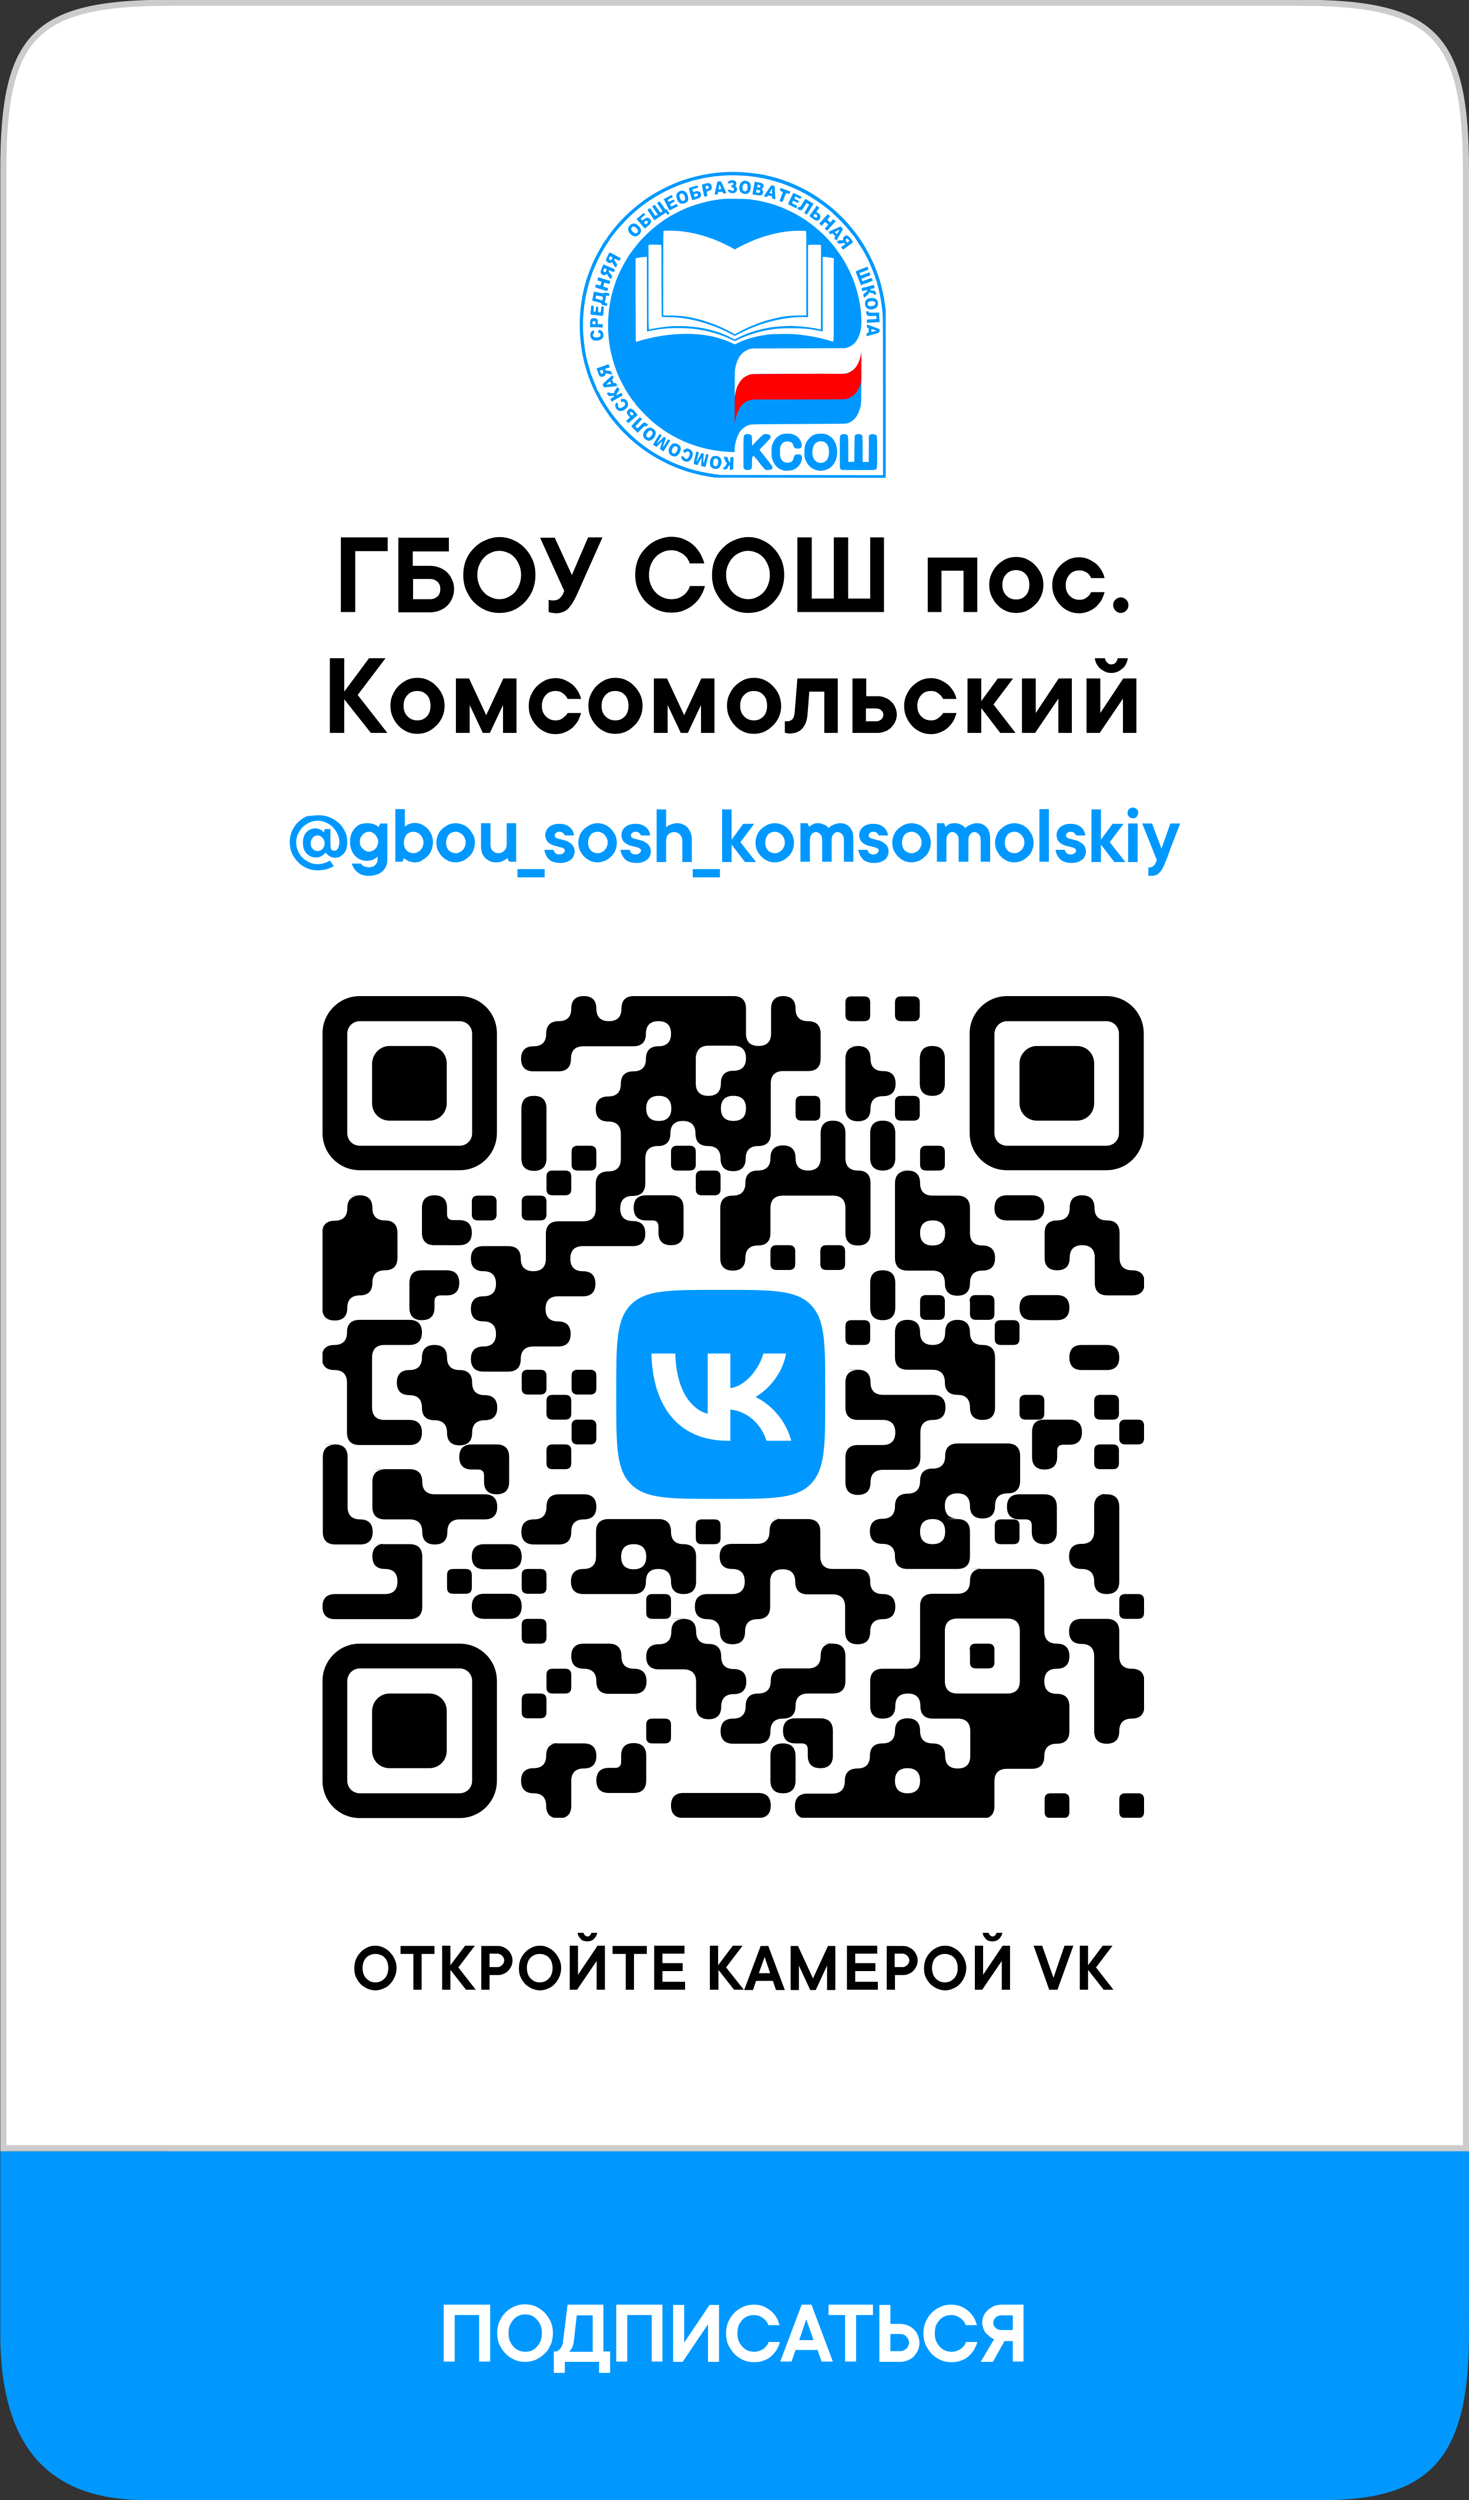 <svg version="1.1" id="Слой_1" xmlns="http://www.w3.org/2000/svg" xmlns:xlink="http://www.w3.org/1999/xlink" x="0" y="0" viewBox="0 0 480.1 817" xml:space="preserve"><rect x="0" y="0" width="480.1" height="817" fill="#333333" stroke="none"/><style>.st0{fill:#0098ff}.st2{fill:#fff}</style><switch><g><path class="st0" d="M54.8 702.9h425.3c.3 24.3-.1 44.2 0 59.2.1 40.7-12.1 54.9-48.1 54.9H48C20.3 817 0 804.4.1 762.3V703h54.7zm0 0"/><path d="M55.6.9h369c44 0 54.5 10.5 54.5 54.7V702H1.1V55.5C1.1 11.4 11.5.9 55.6.9h0zm-.3 0" fill="#fff" stroke="#ccc" stroke-width="2" stroke-miterlimit="10"/><path d="M126.8 180.1h-10.7V200h-4.7v-24.4h15.3v4.5zm8.1 4.8h5.6c1.2 0 2.2.2 3.2.6 1 .4 1.8.9 2.5 1.6.7.7 1.2 1.5 1.6 2.4.4.9.6 1.9.6 3s-.2 2-.6 3c-.4.9-.9 1.7-1.6 2.4-.7.7-1.5 1.2-2.5 1.6-1 .4-2 .6-3.2.6h-10.3v-24.4h16.5v4.5h-11.8v4.7zm5.7 4.3H135v6.6h5.6c1 0 1.7-.3 2.4-.9.6-.6.9-1.4.9-2.4s-.3-1.8-.9-2.4c-.7-.6-1.5-.9-2.4-.9zm15.4-1.3c0 1.2.2 2.2.6 3.2.4 1 .9 1.8 1.6 2.5.6.7 1.4 1.2 2.3 1.6.9.4 1.8.6 2.7.6 1 0 1.9-.2 2.7-.6.9-.4 1.6-.9 2.3-1.6.6-.7 1.2-1.6 1.5-2.5.4-1 .6-2.1.6-3.2 0-1.2-.2-2.2-.6-3.2-.4-1-.9-1.8-1.5-2.5-.7-.7-1.4-1.3-2.3-1.6-.9-.4-1.8-.6-2.7-.6-.9 0-1.9.2-2.7.6-.9.4-1.7.9-2.3 1.6-.7.7-1.2 1.6-1.6 2.5-.4.9-.6 2-.6 3.2zm19 0c0 1.7-.3 3.3-.9 4.9-.6 1.5-1.5 2.8-2.6 4-1.1 1.1-2.3 2-3.7 2.6-1.4.6-3 .9-4.6.9-1.6 0-3.1-.3-4.5-.9-1.4-.6-2.7-1.5-3.8-2.6-1.1-1.1-1.9-2.5-2.6-4-.6-1.5-.9-3.1-.9-4.9 0-1.7.3-3.4.9-4.9.6-1.5 1.5-2.8 2.6-3.9s2.3-2 3.8-2.6c1.4-.6 2.9-1 4.5-1s3.1.3 4.6 1c1.4.6 2.7 1.5 3.7 2.6 1.1 1.1 1.9 2.4 2.6 3.9.6 1.5.9 3.1.9 4.9zm17.2-12.3h4.7l-8.3 18.6c-.5 1.1-1 2-1.4 2.7-.5.8-1 1.4-1.5 2-.6.5-1.1.9-1.8 1.1-.7.3-1.4.4-2.2.4-.3 0-.6 0-.9-.1-.3 0-.5-.1-.8-.1-.3-.1-.5-.2-.7-.2v-4c.1 0 .2.1.4.1.1 0 .3 0 .5.1h.7c.8 0 1.4-.2 1.9-.6.5-.4.9-.9 1.2-1.5l.4-1-7.9-17.4h4.8l5.6 12.2 5.3-12.3zm19.9 12.3c0 1.2.2 2.2.6 3.2.4 1 .9 1.8 1.6 2.5.6.7 1.4 1.2 2.3 1.6.9.4 1.8.6 2.7.6.8 0 1.6-.1 2.3-.3.7-.3 1.3-.6 1.8-1s1-.9 1.3-1.4c.4-.5.6-1.1.8-1.6h4.9c-.3 1.2-.8 2.3-1.4 3.3-.6 1.1-1.4 2-2.4 2.8-.9.8-2 1.4-3.2 1.9-1.2.5-2.6.7-4 .7-1.6 0-3.1-.3-4.5-.9-1.4-.6-2.7-1.5-3.8-2.6-1.1-1.1-1.9-2.5-2.6-4-.6-1.5-.9-3.1-.9-4.9 0-1.7.3-3.4.9-4.9.6-1.5 1.5-2.8 2.6-3.9s2.3-2 3.8-2.6c1.4-.6 2.9-1 4.5-1 1.4 0 2.7.2 3.9.7 1.2.5 2.3 1.1 3.2 1.9.9.8 1.7 1.8 2.3 2.8.6 1.1 1.1 2.2 1.4 3.3h-4.8c-.1-.5-.4-1-.7-1.5-.3-.5-.8-1-1.3-1.4-.5-.4-1.1-.7-1.8-1-.7-.3-1.4-.4-2.3-.4-.9 0-1.9.2-2.7.6-.9.4-1.7.9-2.3 1.6-.7.7-1.2 1.6-1.6 2.5-.4 1.1-.6 2.2-.6 3.4zm25.2 0c0 1.2.2 2.2.6 3.2.4 1 .9 1.8 1.6 2.5.6.7 1.4 1.2 2.3 1.6.9.4 1.8.6 2.7.6 1 0 1.9-.2 2.7-.6.9-.4 1.6-.9 2.3-1.6.6-.7 1.2-1.6 1.5-2.5.4-1 .6-2.1.6-3.2 0-1.2-.2-2.2-.6-3.2-.4-1-.9-1.8-1.5-2.5-.7-.7-1.4-1.3-2.3-1.6-.9-.4-1.8-.6-2.7-.6-.9 0-1.9.2-2.7.6-.9.4-1.7.9-2.3 1.6-.7.7-1.2 1.6-1.6 2.5-.4.9-.6 2-.6 3.2zm19 0c0 1.7-.3 3.3-.9 4.9-.6 1.5-1.5 2.8-2.6 4-1.1 1.1-2.3 2-3.7 2.6-1.4.6-3 .9-4.6.9-1.6 0-3.1-.3-4.5-.9-1.4-.6-2.7-1.5-3.8-2.6-1.1-1.1-1.9-2.5-2.6-4-.6-1.5-.9-3.1-.9-4.9 0-1.7.3-3.4.9-4.9.6-1.5 1.5-2.8 2.6-3.9s2.3-2 3.8-2.6c1.4-.6 2.9-1 4.5-1s3.1.3 4.6 1c1.4.6 2.7 1.5 3.7 2.6 1.1 1.1 1.9 2.4 2.6 3.9.6 1.5.9 3.1.9 4.9zm28-12.3h4.6V200h-28.3v-24.4h4.7v20h7.2v-20h4.7v20h7.2v-20zm19 6.6h16.1V200h-4.5v-13.5h-7.2V200h-4.5v-17.8zm24.3 8.9c0 1.5.4 2.6 1.3 3.5.9.9 1.9 1.3 3.2 1.3.6 0 1.2-.1 1.7-.3.5-.2 1-.6 1.4-1 .4-.4.7-.9.9-1.5.2-.6.3-1.3.3-2s-.1-1.4-.3-2c-.2-.6-.5-1.1-.9-1.5-.4-.4-.9-.8-1.4-1-.6-.2-1.1-.3-1.7-.3-1.3 0-2.4.4-3.2 1.3-.9.9-1.3 2.1-1.3 3.5zm13.4 0c0 1.3-.2 2.4-.7 3.6-.5 1.1-1.1 2.1-2 2.9-.8.8-1.7 1.5-2.8 2-1.1.5-2.2.7-3.4.7-1.2 0-2.4-.2-3.4-.7-1.1-.5-2-1.1-2.8-2-.8-.8-1.4-1.8-1.9-2.9-.5-1.1-.7-2.3-.7-3.6 0-1.3.2-2.4.7-3.5.5-1.1 1.1-2.1 1.9-2.9.8-.8 1.8-1.5 2.8-2 1.1-.5 2.2-.7 3.4-.7 1.2 0 2.4.2 3.4.7 1.1.5 2 1.1 2.8 2 .8.8 1.5 1.8 2 2.9.5 1.1.7 2.3.7 3.5zm15.6 2.4h4.4c-.2.9-.6 1.7-1 2.6-.5.8-1.1 1.5-1.8 2.2-.7.6-1.5 1.1-2.5 1.5-.9.4-1.9.6-3 .6-1.2 0-2.4-.2-3.4-.7-1.1-.5-2-1.1-2.8-2-.8-.8-1.4-1.8-1.9-2.9-.5-1.1-.7-2.3-.7-3.6 0-1.3.2-2.4.7-3.5.5-1.1 1.1-2.1 1.9-2.9.8-.8 1.8-1.5 2.8-2 1.1-.5 2.2-.7 3.4-.7 1.1 0 2.1.2 3 .6.9.4 1.7.9 2.5 1.5.7.6 1.3 1.4 1.8 2.2.5.8.8 1.6 1 2.5h-4.4c-.2-.5-.5-.9-.8-1.3-.3-.3-.7-.6-1.2-.8-.5-.3-1.1-.4-1.8-.4-1.3 0-2.4.4-3.2 1.3-.8.9-1.3 2-1.3 3.5s.4 2.6 1.3 3.5c.9.9 1.9 1.3 3.2 1.3.7 0 1.3-.1 1.8-.4.5-.3.9-.6 1.2-.9.3-.3.6-.8.8-1.2zm7.2 4.2c0-.7.2-1.2.7-1.7.5-.5 1.1-.8 1.8-.8s1.3.3 1.8.8.7 1.1.7 1.7c0 .7-.2 1.3-.7 1.8-.5.5-1.1.8-1.8.8s-1.3-.3-1.8-.8c-.4-.5-.7-1.1-.7-1.8zm-237.2 41.8h-5.4l-8.7-11v11h-4.7v-24.4h4.7V226l8.1-10.9h5.4l-9.1 12 9.7 12.4zm5.3-8.9c0 1.5.4 2.6 1.3 3.5.9.9 1.9 1.3 3.2 1.3.6 0 1.2-.1 1.7-.3.5-.2 1-.6 1.4-1 .4-.4.7-.9.9-1.5.2-.6.3-1.3.3-2s-.1-1.4-.3-2c-.2-.6-.5-1.1-.9-1.5-.4-.4-.9-.8-1.4-1-.6-.2-1.1-.3-1.7-.3-1.3 0-2.4.4-3.2 1.3-.9.9-1.3 2.1-1.3 3.5zm13.4 0c0 1.3-.2 2.4-.7 3.6-.5 1.1-1.1 2.1-2 2.9-.8.8-1.7 1.5-2.8 2-1.1.5-2.2.7-3.4.7-1.2 0-2.4-.2-3.4-.7-1.1-.5-2-1.1-2.8-2-.8-.8-1.4-1.8-1.9-2.9-.5-1.1-.7-2.3-.7-3.6 0-1.3.2-2.4.7-3.5.5-1.1 1.1-2.1 1.9-2.9.8-.8 1.8-1.5 2.8-2 1.1-.5 2.2-.7 3.4-.7 1.2 0 2.4.2 3.4.7 1.1.5 2 1.1 2.8 2 .8.8 1.5 1.8 2 2.9.5 1.1.7 2.3.7 3.5zm14.8 8.9h-2.3l-4.3-9.1v9.1H149v-17.8h4.3l5.6 12 5.6-12h4.3v17.8h-4.4v-9.1l-4.3 9.1zm25.4-6.5h4.4c-.2.9-.6 1.7-1 2.6-.5.8-1.1 1.5-1.8 2.2-.7.6-1.5 1.1-2.5 1.5-.9.4-1.9.6-3 .6-1.2 0-2.4-.2-3.4-.7-1.1-.5-2-1.1-2.8-2-.8-.8-1.4-1.8-1.9-2.9-.5-1.1-.7-2.3-.7-3.6 0-1.3.2-2.4.7-3.5.5-1.1 1.1-2.1 1.9-2.9.8-.8 1.8-1.5 2.8-2 1.1-.5 2.2-.7 3.4-.7 1.1 0 2.1.2 3 .6.9.4 1.7.9 2.5 1.5.7.6 1.3 1.4 1.8 2.2.5.8.8 1.6 1 2.5h-4.4c-.2-.5-.5-.9-.9-1.3-.3-.3-.7-.6-1.2-.9-.5-.3-1.1-.4-1.8-.4-1.3 0-2.4.4-3.2 1.3-.8.9-1.3 2-1.3 3.5s.4 2.6 1.3 3.5c.9.9 1.9 1.3 3.2 1.3.7 0 1.3-.1 1.8-.4.5-.3.9-.6 1.2-.9.4-.3.7-.7.9-1.1zm11.1-2.4c0 1.5.4 2.6 1.3 3.5.9.9 1.9 1.3 3.2 1.3.6 0 1.2-.1 1.7-.3.5-.2 1-.6 1.4-1 .4-.4.7-.9.9-1.5.2-.6.3-1.3.3-2s-.1-1.4-.3-2c-.2-.6-.5-1.1-.9-1.5-.4-.4-.9-.8-1.4-1-.6-.2-1.1-.3-1.7-.3-1.3 0-2.4.4-3.2 1.3-.8.9-1.3 2.1-1.3 3.5zm13.4 0c0 1.3-.2 2.4-.7 3.6-.5 1.1-1.1 2.1-2 2.9-.8.8-1.7 1.5-2.8 2-1.1.5-2.2.7-3.4.7-1.2 0-2.4-.2-3.4-.7-1.1-.5-2-1.1-2.8-2-.8-.8-1.4-1.8-1.9-2.9-.5-1.1-.7-2.3-.7-3.6 0-1.3.2-2.4.7-3.5.5-1.1 1.1-2.1 1.9-2.9.8-.8 1.8-1.5 2.8-2 1.1-.5 2.2-.7 3.4-.7 1.2 0 2.4.2 3.4.7 1.1.5 2 1.1 2.8 2 .8.8 1.5 1.8 2 2.9.5 1.1.7 2.3.7 3.5zm14.8 8.9h-2.3l-4.3-9.1v9.1h-4.5v-17.8h4.3l5.6 12 5.6-12h4.3v17.8h-4.4v-9.1l-4.3 9.1zm17.1-8.9c0 1.5.4 2.6 1.3 3.5.9.9 1.9 1.3 3.2 1.3.6 0 1.2-.1 1.7-.3.5-.2 1-.6 1.4-1 .4-.4.7-.9.9-1.5.2-.6.3-1.3.3-2s-.1-1.4-.3-2c-.2-.6-.5-1.1-.9-1.5-.4-.4-.9-.8-1.4-1-.6-.2-1.1-.3-1.7-.3-1.3 0-2.4.4-3.2 1.3-.9.9-1.3 2.1-1.3 3.5zm13.4 0c0 1.3-.2 2.4-.7 3.6-.5 1.1-1.1 2.1-2 2.9-.8.8-1.7 1.5-2.8 2-1.1.5-2.2.7-3.4.7-1.2 0-2.4-.2-3.4-.7-1.1-.5-2-1.1-2.8-2-.8-.8-1.4-1.8-1.9-2.9-.5-1.1-.7-2.3-.7-3.6 0-1.3.2-2.4.7-3.5.5-1.1 1.1-2.1 1.9-2.9.8-.8 1.8-1.5 2.8-2 1.1-.5 2.2-.7 3.4-.7 1.2 0 2.4.2 3.4.7 1.1.5 2 1.1 2.8 2 .8.8 1.5 1.8 2 2.9.4 1.1.7 2.3.7 3.5zm5.3-8.9h13.2v17.8h-4.4V226h-4.9l-.6 7.7c-.2 2-.8 3.4-1.8 4.5-1 1-2.4 1.5-4.2 1.5-.2 0-.4 0-.6-.1-.2 0-.3 0-.4-.1-.1 0-.3-.1-.4-.1v-3.7h.6c.8 0 1.4-.2 1.8-.6.4-.4.7-1.1.8-2.1l.9-11.3zm26.3 5.8c.9 0 1.7.2 2.4.5.8.3 1.4.7 2 1.3.6.5 1 1.2 1.3 1.9.3.7.5 1.5.5 2.3 0 .8-.2 1.6-.5 2.3-.3.7-.8 1.3-1.3 1.9-.6.6-1.2 1-2 1.3s-1.6.5-2.4.5h-8.3v-17.8h4.5v5.8h3.8zm-3.9 8.2h3.3c.7 0 1.2-.2 1.7-.6.4-.4.7-.9.7-1.5s-.2-1.1-.7-1.5c-.4-.4-1-.6-1.7-.6H283v4.2zm25.2-2.7h4.4c-.2.9-.6 1.7-1 2.6-.5.8-1.1 1.5-1.8 2.2-.7.6-1.5 1.1-2.5 1.5-.9.4-1.9.6-3 .6-1.2 0-2.4-.2-3.4-.7-1.1-.5-2-1.1-2.8-2-.8-.8-1.4-1.8-1.9-2.9-.5-1.1-.7-2.3-.7-3.6 0-1.3.2-2.4.7-3.5.5-1.1 1.1-2.1 1.9-2.9.8-.8 1.8-1.5 2.8-2 1.1-.5 2.2-.7 3.4-.7 1.1 0 2.1.2 3 .6.9.4 1.7.9 2.5 1.5.7.6 1.3 1.4 1.8 2.2.5.8.8 1.6 1 2.5h-4.4c-.2-.5-.5-.9-.9-1.3-.3-.3-.7-.6-1.2-.9-.5-.3-1.1-.4-1.8-.4-1.3 0-2.4.4-3.2 1.3-.8.9-1.3 2-1.3 3.5s.4 2.6 1.3 3.5c.9.9 1.9 1.3 3.2 1.3.7 0 1.3-.1 1.8-.4.5-.3.9-.6 1.2-.9.4-.3.7-.7.9-1.1zm23.7 6.5h-5l-6.2-8.1v8.1h-4.5v-17.8h4.5v7.4l5.4-7.4h5l-6.4 8.5 7.2 9.3zm14.1-17.8h4.3v17.8h-4.4v-11.2l-7.6 11.2H334v-17.8h4.5V233l7.5-11.3zm21.1 0h4.3v17.8H367v-11.2l-7.6 11.2h-4.3v-17.8h4.5V233l7.5-11.3zm-3.9-4.6c.4 0 .8-.1 1.1-.3.3-.2.5-.4.6-.7.2-.3.3-.6.4-1h3.3c-.1.7-.3 1.3-.6 1.9-.3.6-.7 1.1-1.2 1.5-.5.4-1 .8-1.6 1-.6.3-1.3.4-2 .4s-1.4-.1-2-.4c-.6-.3-1.1-.6-1.6-1s-.8-.9-1.2-1.5c-.3-.6-.5-1.2-.6-1.9h3.3c.1.4.2.7.4 1 .2.3.4.5.7.7.2.2.6.3 1 .3zm0 0"/><path class="st0" d="M104.1 266.4c1.3 0 2.6.2 3.7.7 1.1.5 2.1 1.1 3 1.9.9.8 1.5 1.8 2 2.8.5 1.1.7 2.2.7 3.4 0 .8-.1 1.5-.3 2.2-.2.6-.5 1.2-.9 1.6-.4.4-.8.7-1.3 1-.5.2-1 .3-1.5.3s-1-.1-1.4-.3c-.4-.2-.7-.4-.9-.6-.3-.3-.6-.5-.8-.8-.2.3-.5.6-.8.8-.3.2-.6.4-1 .6-.4.1-.8.2-1.3.2-.6 0-1.2-.1-1.7-.3-.5-.2-1-.6-1.4-1-.4-.4-.7-.9-.9-1.5-.2-.6-.3-1.2-.3-2 0-.7.1-1.4.3-2 .2-.6.5-1.1.9-1.5.4-.4.8-.7 1.3-.9.5-.2 1.1-.3 1.7-.3.4 0 .8.1 1.1.2.3.2.6.3.8.4.3.2.5.5.7.7l.4-1.1h1.8v5.1c0 .8.1 1.3.3 1.6.3.3.6.4 1 .4s.8-.2 1.1-.7c.3-.4.5-1.2.5-2.2 0-.9-.2-1.8-.6-2.6-.4-.8-.9-1.5-1.5-2.2-.6-.6-1.4-1.1-2.2-1.5-.9-.4-1.8-.6-2.8-.6-.9 0-1.8.2-2.7.6-.8.4-1.6.9-2.2 1.5-.6.6-1.1 1.4-1.5 2.2-.4.9-.6 1.8-.6 2.8 0 1 .2 1.9.6 2.8.4.9.9 1.6 1.5 2.2.6.6 1.4 1.1 2.2 1.5.8.4 1.7.6 2.7.6.6 0 1.1-.1 1.6-.2s.9-.3 1.3-.4c.4-.2.8-.4 1.1-.6l1.3 1.8c-.4.3-.9.5-1.4.7-.5.2-1.1.4-1.7.5-.6.1-1.3.2-2.1.2-1.3 0-2.5-.2-3.6-.7-1.1-.5-2.1-1.1-2.9-2-.8-.8-1.5-1.8-2-2.9-.5-1.1-.7-2.3-.7-3.6 0-1.3.2-2.4.7-3.6.5-1.1 1.1-2.1 2-2.9.8-.8 1.8-1.5 2.9-2 1.3-.1 2.5-.3 3.8-.3zm-.3 11.7c.3 0 .6-.1.9-.2.3-.1.5-.3.7-.5.2-.2.4-.5.5-.8.1-.3.2-.7.2-1 0-.4-.1-.7-.2-1-.1-.3-.3-.6-.5-.8-.2-.3-.5-.4-.7-.6-.3-.1-.6-.2-.9-.2-.3 0-.6.1-.9.2-.3.1-.5.3-.7.6-.2.2-.4.5-.5.8-.1.3-.2.7-.2 1 0 .4.1.7.2 1 .1.3.3.6.5.8.2.2.4.4.7.5.3.1.6.2.9.2zm16.4-9.1c.5 0 1 .1 1.5.2.4.1.8.3 1.1.4.4.2.7.4.9.7l.6-1.2h2.3v11.7c0 .8-.1 1.6-.4 2.2-.3.7-.6 1.2-1.2 1.7-.5.5-1.1.9-1.9 1.1-.8.3-1.6.4-2.6.4-1.2 0-2.1-.2-2.8-.6-.7-.4-1.3-.9-1.7-1.4-.5-.6-.8-1.3-1.1-2h3.1c.1.2.3.4.5.6.2.2.5.3.8.4.3.1.7.2 1.2.2.9 0 1.6-.2 2.1-.7.5-.5.8-1.1.8-1.9v-.9c-.3.3-.6.5-.9.7-.3.2-.7.4-1.1.5-.4.1-.8.2-1.4.2-.8 0-1.5-.1-2.2-.4-.7-.3-1.3-.7-1.8-1.3-.5-.5-.9-1.2-1.2-2-.3-.8-.4-1.6-.4-2.5 0-.9.1-1.7.4-2.5.3-.8.7-1.4 1.2-2 .5-.5 1.1-1 1.8-1.3.8-.2 1.6-.3 2.4-.3zm-2.6 6.1c0 .4.1.9.2 1.2.2.4.4.7.7 1 .3.3.6.5.9.7.4.2.8.3 1.2.3.4 0 .8-.1 1.2-.3.4-.2.7-.4.9-.7.3-.3.5-.6.6-1 .2-.4.3-.8.3-1.2 0-.5-.1-.9-.3-1.3-.2-.4-.4-.7-.6-1-.3-.3-.6-.5-.9-.7-.4-.2-.7-.3-1.2-.3-.4 0-.8.1-1.2.3-.4.2-.7.4-.9.7-.3.3-.5.6-.7 1-.1.4-.2.9-.2 1.3zm18 6.7c-.6 0-1-.1-1.5-.2-.4-.1-.8-.3-1.1-.5-.4-.2-.7-.4-.9-.7l-.6 1.2h-2.3v-17.2h3.1v5.7l.9-.6c.3-.2.7-.3 1-.4.4-.1.9-.2 1.4-.2.8 0 1.5.2 2.2.5.7.3 1.3.8 1.9 1.3.5.6 1 1.3 1.3 2 .3.8.5 1.6.5 2.5 0 .9-.2 1.8-.5 2.6s-.7 1.5-1.3 2c-.6.6-1.2 1-1.9 1.4-.6.5-1.4.6-2.2.6zm-3.6-6.4c0 1 .3 1.9.9 2.5.6.6 1.4.9 2.3.9.4 0 .9-.1 1.2-.3.4-.2.7-.4 1-.7.3-.3.5-.6.7-1.1.2-.4.3-.9.3-1.4 0-.5-.1-1-.3-1.4-.2-.4-.4-.8-.7-1.1-.3-.3-.6-.5-1-.7-.4-.2-.8-.3-1.2-.3-.9 0-1.7.3-2.3.9-.6.8-.9 1.6-.9 2.7zm13.8 0c0 1 .3 1.9.9 2.5.6.6 1.4.9 2.3.9.4 0 .8-.1 1.2-.3.4-.2.7-.4 1-.7.3-.3.5-.6.7-1.1.2-.4.3-.9.3-1.4 0-.5-.1-1-.3-1.4-.2-.4-.4-.8-.7-1.1-.3-.3-.6-.5-1-.7-.4-.2-.8-.3-1.2-.3-.9 0-1.7.3-2.3.9-.6.8-.9 1.6-.9 2.7zm9.4 0c0 .9-.2 1.7-.5 2.5s-.8 1.5-1.4 2c-.6.6-1.2 1-2 1.4-.8.3-1.6.5-2.4.5-.9 0-1.7-.2-2.4-.5-.8-.4-1.4-.8-2-1.4-.6-.6-1-1.3-1.4-2-.3-.8-.5-1.6-.5-2.5 0-.9.2-1.7.5-2.5s.8-1.5 1.4-2c.6-.6 1.3-1 2-1.4.8-.3 1.6-.5 2.4-.5.8 0 1.6.2 2.4.5.8.3 1.4.8 2 1.4.6.6 1 1.3 1.4 2 .4.8.5 1.6.5 2.5zm6.9 6.4c-.7 0-1.4-.1-2-.4-.6-.3-1.1-.6-1.6-1.1-.4-.5-.8-1-1-1.7-.2-.7-.3-1.4-.3-2.2V269h3.1v7c0 .8.2 1.5.7 2 .5.5 1.1.8 1.9.8.8 0 1.4-.3 1.9-.8s.8-1.2.8-2v-7h3.1v12.6h-2.3l-.6-1.2c-.3.3-.7.5-1 .7-.3.2-.7.4-1.1.5-.6.2-1 .2-1.6.2zm7 2.2h8.9v2.7h-8.9zm8.8-6.3h3c.1.4.3.8.6 1.1.3.3.8.4 1.3.4s1-.1 1.3-.4c.3-.3.5-.6.5-.9 0-.3-.2-.5-.5-.7-.3-.2-.7-.3-1.2-.4-.5-.1-1-.3-1.5-.4-.6-.1-1.1-.4-1.5-.6-.5-.3-.9-.6-1.2-1.1-.3-.5-.5-1.1-.5-1.8 0-.5.1-1 .3-1.4.2-.5.5-.9.9-1.2.4-.4.9-.6 1.4-.8.6-.2 1.2-.3 1.9-.3 1.5 0 2.7.4 3.5 1.1.8.7 1.3 1.6 1.4 2.7h-3c-.1-.3-.3-.5-.6-.8-.3-.3-.7-.4-1.2-.4s-.8.1-1.1.4c-.3.2-.4.5-.4.9 0 .3.2.5.5.7.3.2.7.3 1.2.4.5.1 1 .3 1.5.4.6.1 1.1.4 1.6.7.5.3.9.7 1.2 1.1.3.5.5 1.1.5 1.8 0 .5-.1 1-.3 1.5-.2.5-.5.9-.9 1.2-.4.3-.9.6-1.5.8-.6.2-1.2.3-1.9.3-1.6 0-2.9-.4-3.7-1.1-1-1-1.4-2-1.6-3.2zm14.3-2.3c0 1 .3 1.9.9 2.5.6.6 1.4.9 2.3.9.4 0 .9-.1 1.2-.3.4-.2.7-.4 1-.7.3-.3.5-.6.7-1.1.2-.4.3-.9.3-1.4 0-.5-.1-1-.3-1.4-.2-.4-.4-.8-.7-1.1-.3-.3-.6-.5-1-.7-.4-.2-.8-.3-1.2-.3-.9 0-1.7.3-2.3.9-.6.8-.9 1.6-.9 2.7zm9.4 0c0 .9-.2 1.7-.5 2.5s-.8 1.5-1.4 2c-.6.6-1.2 1-2 1.4-.8.3-1.6.5-2.4.5-.9 0-1.7-.2-2.4-.5-.8-.4-1.4-.8-2-1.4-.6-.6-1-1.3-1.4-2-.3-.8-.5-1.6-.5-2.5 0-.9.2-1.7.5-2.5s.8-1.5 1.4-2c.6-.6 1.3-1 2-1.4.8-.3 1.6-.5 2.4-.5.8 0 1.6.2 2.4.5.8.3 1.4.8 2 1.4.6.6 1 1.3 1.4 2 .3.8.5 1.6.5 2.5zm1.2 2.3h3c.1.4.3.8.6 1.1.3.3.8.4 1.3.4s1-.1 1.3-.4c.3-.3.5-.6.5-.9 0-.3-.2-.5-.5-.7-.3-.2-.7-.3-1.2-.4-.5-.1-1-.3-1.5-.4-.6-.1-1.1-.4-1.5-.6-.5-.3-.9-.6-1.2-1.1-.3-.5-.5-1.1-.5-1.8 0-.5.1-1 .3-1.4.2-.5.5-.9.9-1.2.4-.4.9-.6 1.4-.8.6-.2 1.2-.3 1.9-.3 1.5 0 2.7.4 3.5 1.1.8.7 1.3 1.6 1.4 2.7h-3c-.1-.3-.3-.5-.6-.8-.3-.3-.7-.4-1.2-.4s-.8.1-1.1.4c-.3.2-.4.5-.4.9 0 .3.2.5.5.7.3.2.7.3 1.2.4.5.1 1 .3 1.5.4.6.1 1.1.4 1.6.7.5.3.9.7 1.2 1.1.3.5.5 1.1.5 1.8 0 .5-.1 1-.3 1.5-.2.5-.5.9-.9 1.2-.4.3-.9.6-1.5.8-.6.2-1.2.3-1.9.3-1.6 0-2.9-.4-3.7-1.1-1-1-1.5-2-1.6-3.2zm18.5-8.7c.7 0 1.3.1 1.9.4.6.2 1.1.6 1.5 1 .4.5.7 1 1 1.7.3.7.4 1.4.4 2.2v7.4H223v-7c0-.8-.3-1.5-.8-2s-1.1-.8-1.9-.8c-.8 0-1.4.3-1.9.8s-.7 1.2-.7 2v7h-3.1v-17.2h3.1v5.9c.2-.3.5-.5.9-.7.3-.2.7-.3 1.1-.4.4-.2 1-.3 1.6-.3zm5.1 15h8.9v2.7h-8.9zm20.7-2.3h-3.6l-4.4-5.7v5.7H236v-17.2h3.1v9.9l3.8-5.2h3.6l-4.5 6 5.1 6.5zm3-6.3c0 1 .3 1.9.9 2.5.6.6 1.4.9 2.3.9.4 0 .9-.1 1.2-.3.4-.2.7-.4 1-.7.3-.3.5-.6.7-1.1.2-.4.3-.9.3-1.4 0-.5-.1-1-.3-1.4-.2-.4-.4-.8-.7-1.1-.3-.3-.6-.5-1-.7-.4-.2-.8-.3-1.2-.3-.9 0-1.7.3-2.3.9-.6.8-.9 1.6-.9 2.7zm9.4 0c0 .9-.2 1.7-.5 2.5s-.8 1.5-1.4 2c-.6.6-1.2 1-2 1.4-.8.3-1.6.5-2.4.5-.9 0-1.7-.2-2.4-.5-.8-.4-1.4-.8-2-1.4-.6-.6-1-1.3-1.4-2-.3-.8-.5-1.6-.5-2.5 0-.9.2-1.7.5-2.5s.8-1.5 1.4-2c.6-.6 1.3-1 2-1.4.8-.3 1.6-.5 2.4-.5.8 0 1.6.2 2.4.5.8.3 1.4.8 2 1.4.6.6 1 1.3 1.4 2 .3.8.5 1.6.5 2.5zm7.8-6.4c.6 0 1.2.1 1.6.3.5.2.8.3 1.1.5.3.3.6.5.8.8.3-.3.6-.6 1-.8.4-.2.8-.4 1.2-.5.5-.2 1-.3 1.5-.3 1.4 0 2.4.4 3.2 1.3.8.9 1.2 2.1 1.2 3.8v7.5h-3.1v-7.2c0-.8-.2-1.4-.6-1.8-.4-.4-.9-.7-1.4-.7-.6 0-1 .2-1.4.7-.4.4-.6 1-.6 1.8v7.2h-3.1v-7.2c0-.8-.2-1.4-.6-1.8-.4-.4-.9-.7-1.4-.7-.6 0-1 .2-1.4.7-.4.4-.6 1-.6 1.8v7.2h-3.1V269h2.3l.6 1.2c.3-.3.5-.5.9-.7.3-.2.6-.3.9-.4.1 0 .5-.1 1-.1zm13.2 8.7h3c.1.4.3.8.6 1.1.3.3.8.4 1.3.4s1-.1 1.3-.4c.3-.3.5-.6.5-.9 0-.3-.2-.5-.5-.7-.3-.2-.7-.3-1.2-.4-.5-.1-1-.3-1.5-.4-.6-.1-1.1-.4-1.5-.6-.5-.3-.9-.6-1.2-1.1-.3-.5-.5-1.1-.5-1.8 0-.5.1-1 .3-1.4.2-.5.5-.9.9-1.2.4-.4.9-.6 1.4-.8.6-.2 1.2-.3 1.9-.3 1.5 0 2.7.4 3.5 1.1.8.7 1.3 1.6 1.4 2.7h-3c-.1-.3-.3-.5-.6-.8-.3-.3-.7-.4-1.2-.4s-.8.1-1.1.4c-.3.2-.4.5-.4.9 0 .3.2.5.5.7.3.2.7.3 1.2.4.5.1 1 .3 1.5.4.6.1 1.1.4 1.6.7.5.3.9.7 1.2 1.1.3.5.5 1.1.5 1.8 0 .5-.1 1-.3 1.5-.2.5-.5.9-.9 1.2-.4.3-.9.6-1.5.8-.6.2-1.2.3-1.9.3-1.6 0-2.9-.4-3.7-1.1-.9-1-1.4-2-1.6-3.2zm14.3-2.3c0 1 .3 1.9.9 2.5.6.6 1.4.9 2.3.9.4 0 .9-.1 1.2-.3.4-.2.7-.4 1-.7.3-.3.5-.6.7-1.1.2-.4.3-.9.3-1.4 0-.5-.1-1-.3-1.4-.2-.4-.4-.8-.7-1.1-.3-.3-.6-.5-1-.7-.4-.2-.8-.3-1.2-.3-.9 0-1.7.3-2.3.9-.6.8-.9 1.6-.9 2.7zm9.4 0c0 .9-.2 1.7-.5 2.5s-.8 1.5-1.4 2c-.6.6-1.2 1-2 1.4-.8.3-1.6.5-2.4.5-.9 0-1.7-.2-2.4-.5-.8-.4-1.4-.8-2-1.4-.6-.6-1-1.3-1.4-2-.3-.8-.5-1.6-.5-2.5 0-.9.2-1.7.5-2.5s.8-1.5 1.4-2c.6-.6 1.3-1 2-1.4.8-.3 1.6-.5 2.4-.5.8 0 1.6.2 2.4.5.8.3 1.4.8 2 1.4.6.6 1 1.3 1.4 2 .3.8.5 1.6.5 2.5zm7.8-6.4c.6 0 1.2.1 1.6.3.5.2.8.3 1.1.5.3.3.6.5.8.8.3-.3.6-.6 1-.8.4-.2.8-.4 1.2-.5.5-.2 1-.3 1.5-.3 1.4 0 2.4.4 3.2 1.3.8.9 1.2 2.1 1.2 3.8v7.5h-3.1v-7.2c0-.8-.2-1.4-.6-1.8-.4-.4-.9-.7-1.4-.7-.6 0-1 .2-1.4.7-.4.4-.6 1-.6 1.8v7.2h-3.2v-7.2c0-.8-.2-1.4-.6-1.8-.4-.4-.9-.7-1.4-.7-.6 0-1 .2-1.4.7-.4.4-.6 1-.6 1.8v7.2h-3.1V269h2.3l.6 1.2c.3-.3.5-.5.8-.7.3-.2.6-.3.9-.4.3 0 .7-.1 1.2-.1zm16.4 6.4c0 1 .3 1.9.9 2.5.6.6 1.4.9 2.3.9.4 0 .9-.1 1.2-.3.4-.2.7-.4 1-.7.3-.3.5-.6.7-1.1.2-.4.3-.9.3-1.4 0-.5-.1-1-.3-1.4-.2-.4-.4-.8-.7-1.1-.3-.3-.6-.5-1-.7-.4-.2-.8-.3-1.2-.3-.9 0-1.7.3-2.3.9-.6.8-.9 1.6-.9 2.7zm9.4 0c0 .9-.2 1.7-.5 2.5s-.8 1.5-1.4 2c-.6.6-1.2 1-2 1.4-.8.3-1.6.5-2.4.5-.9 0-1.7-.2-2.4-.5-.8-.4-1.4-.8-2-1.4-.6-.6-1-1.3-1.4-2-.3-.8-.5-1.6-.5-2.5 0-.9.2-1.7.5-2.5s.8-1.5 1.4-2c.6-.6 1.3-1 2-1.4.8-.3 1.6-.5 2.4-.5.8 0 1.6.2 2.4.5.8.3 1.4.8 2 1.4.6.6 1 1.3 1.4 2 .3.8.5 1.6.5 2.5zm1.9-11h3.1v17.2h-3.1zm5.3 13.3h3c.1.4.3.8.6 1.1.3.3.8.4 1.3.4s1-.1 1.3-.4c.3-.3.5-.6.5-.9 0-.3-.2-.5-.5-.7-.3-.2-.7-.3-1.2-.4-.5-.1-1-.3-1.5-.4-.6-.1-1.1-.4-1.5-.6-.5-.3-.9-.6-1.2-1.1-.3-.5-.5-1.1-.5-1.8 0-.5.1-1 .3-1.4.2-.5.5-.9.9-1.2.4-.4.9-.6 1.4-.8.6-.2 1.2-.3 1.9-.3 1.5 0 2.7.4 3.5 1.1.8.7 1.3 1.6 1.4 2.7h-3c-.1-.3-.3-.5-.6-.8-.3-.3-.7-.4-1.2-.4s-.8.1-1.1.4c-.3.2-.4.5-.4.9 0 .3.2.5.5.7.3.2.7.3 1.2.4.5.1 1 .3 1.5.4.6.1 1.1.4 1.6.7.5.3.9.7 1.2 1.1.3.5.5 1.1.5 1.8 0 .5-.1 1-.3 1.5-.2.5-.5.9-.9 1.2-.4.3-.9.6-1.5.8-.6.2-1.2.3-1.9.3-1.6 0-2.9-.4-3.7-1.1-1-1-1.5-2-1.6-3.2zm22.8 4h-3.6l-4.4-5.7v5.7h-3.1v-17.2h3.1v9.9l3.8-5.2h3.6l-4.5 6 5.1 6.5zm4-12.6v12.6h-3.1v-12.6h3.1zm-1.5-1.7c-.5 0-.9-.2-1.3-.5-.4-.4-.5-.8-.5-1.3s.2-.9.5-1.2c.4-.4.8-.5 1.3-.5s.9.2 1.2.5c.4.3.5.7.5 1.2s-.2.9-.5 1.3-.7.5-1.2.5zm7.8 13.7l-4.8-12h3.2l3.1 8.2 2.9-8.2h3.2c-.9 2.3-1.7 4.4-2.4 6.2-.4 1.1-.8 2-1 2.7-.3.7-.5 1.3-.7 1.9-.2.6-.4 1.1-.6 1.5-.2.4-.3.6-.3.7-.3.8-.6 1.4-.9 1.9-.3.5-.6.9-1 1.3-.3.3-.7.6-1.1.7-.4.1-.9.2-1.4.2h-.7c-.1 0-.2 0-.3-.1v-2.6c.7 0 1.2-.2 1.6-.5.4-.3.7-.7.8-1.1l.4-.8zm0 0"/><path d="M118.5 643.1c0 .7.1 1.3.3 1.9.2.6.5 1.1.9 1.5.4.4.8.7 1.4 1 .5.2 1.1.3 1.6.3s1.1-.1 1.6-.3c.5-.2 1-.6 1.4-1 .4-.4.7-.9.9-1.5.2-.6.3-1.2.3-1.9s-.1-1.3-.3-1.9c-.2-.6-.5-1.1-.9-1.5-.4-.4-.8-.7-1.4-.9-.5-.2-1-.3-1.6-.3-.6 0-1.1.1-1.6.3-.5.2-1 .5-1.4.9-.4.4-.7.9-.9 1.5-.2.6-.3 1.2-.3 1.9zm11.1 0c0 1-.2 2-.6 2.9-.4.9-.9 1.7-1.5 2.3-.6.7-1.4 1.2-2.2 1.5-.8.4-1.7.6-2.6.6-.9 0-1.8-.2-2.7-.6-.8-.4-1.6-.9-2.2-1.5-.6-.7-1.1-1.4-1.5-2.3-.4-.9-.5-1.8-.5-2.9 0-1 .2-2 .5-2.8.4-.9.9-1.7 1.5-2.3.6-.7 1.4-1.2 2.2-1.6.8-.4 1.7-.6 2.7-.6.9 0 1.8.2 2.6.6.8.4 1.6.9 2.2 1.6.6.7 1.2 1.4 1.5 2.3.4.8.6 1.7.6 2.8zm1.3-4.6v-2.6H142v2.6h-4.2v11.7h-2.7v-11.7h-4.2zm24.6 11.7h-3.2l-5.1-6.5v6.5h-2.7v-14.4h2.7v6.4l4.8-6.4h3.2l-5.4 7.1 5.7 7.3zm1.8-14.3h5.4c.7 0 1.3.1 1.9.4.6.3 1.1.6 1.5 1 .4.4.8 1 1 1.5.3.6.4 1.2.4 1.8 0 .7-.1 1.3-.4 1.9-.3.6-.6 1.1-1 1.5-.4.4-.9.8-1.5 1-.6.3-1.2.4-1.9.4H160v4.8h-2.7v-14.3zm2.7 6.9h2.6c.3 0 .5 0 .8-.2.3-.1.5-.3.7-.5.2-.2.4-.4.5-.7.1-.3.2-.5.2-.8 0-.3-.1-.5-.2-.8-.1-.3-.3-.5-.5-.7-.2-.2-.4-.4-.7-.5-.3-.1-.5-.2-.8-.2H160v4.4zm12.2.3c0 .7.1 1.3.3 1.9.2.6.5 1.1.9 1.5.4.4.8.7 1.4 1 .5.2 1.1.3 1.6.3s1.1-.1 1.6-.3c.5-.2 1-.6 1.4-1 .4-.4.7-.9.9-1.5.2-.6.3-1.2.3-1.9s-.1-1.3-.3-1.9c-.2-.6-.5-1.1-.9-1.5-.4-.4-.8-.7-1.4-.9-.5-.2-1-.3-1.6-.3-.6 0-1.1.1-1.6.3-.5.2-1 .5-1.4.9-.4.4-.7.9-.9 1.5-.2.6-.3 1.2-.3 1.9zm11.2 0c0 1-.2 2-.6 2.9-.4.9-.9 1.7-1.5 2.3-.6.7-1.4 1.2-2.2 1.5-.8.4-1.7.6-2.6.6-.9 0-1.8-.2-2.7-.6-.8-.4-1.6-.9-2.2-1.5-.6-.7-1.1-1.4-1.5-2.3-.4-.9-.5-1.8-.5-2.9 0-1 .2-2 .5-2.8.4-.9.9-1.7 1.5-2.3.6-.7 1.4-1.2 2.2-1.6.8-.4 1.7-.6 2.7-.6.9 0 1.8.2 2.6.6.8.4 1.6.9 2.2 1.6.6.7 1.1 1.4 1.5 2.3.4.8.6 1.7.6 2.8zm14.3 7.1H195v-9.4l-6.4 9.4h-2.4v-14.4h2.7v9.5l6.4-9.5h2.4v14.4zm-5.7-17.4c.3 0 .4 0 .6-.2.2-.1.3-.3.4-.4.1-.1.2-.3.3-.6h1.9c-.1.4-.2.8-.4 1.1-.2.3-.4.6-.7.9-.3.3-.6.5-1 .6-.4.1-.7.2-1.2.2-.4 0-.8-.1-1.2-.2-.4-.1-.7-.3-.9-.6-.3-.3-.5-.6-.7-.9-.2-.3-.3-.7-.3-1.1h1.9c.1.2.1.4.3.6.1.1.2.3.4.4.1.1.4.2.6.2zm8.2 5.7v-2.6h11.2v2.6h-4.2v11.7h-2.7v-11.7h-4.3zm16.3 9.1h7.4v2.6h-10.1v-14.4h9.9v2.6h-7.2v3.1h6.6v2.6h-6.6v3.5zm26.6 2.6h-3.2l-5.1-6.5v6.5H232v-14.4h2.7v6.4l4.8-6.4h3.2l-5.4 7.1 5.8 7.3zm4-2.9l-1 3h-2.9l5.4-14.4h2.5l5.4 14.4h-2.9l-1-3h-5.5zm.9-2.5h3.7l-1.8-5.3-1.9 5.3zm22.6-8.9h2.4v14.4h-2.7v-8l-3.7 8h-1.8l-3.7-8v8h-2.7v-14.4h2.4l4.9 10.6 4.9-10.6zm8.9 11.7h7.4v2.6h-10.1v-14.4h9.9v2.6h-7.2v3.1h6.6v2.6h-6.6v3.5zm10.2-11.7h5.4c.7 0 1.3.1 1.9.4.6.3 1.1.6 1.5 1 .4.4.8 1 1 1.5.3.6.4 1.2.4 1.8 0 .7-.1 1.3-.4 1.9-.3.6-.6 1.1-1 1.5-.4.4-.9.8-1.5 1-.6.3-1.2.4-1.9.4h-2.6v4.8h-2.7v-14.3zm2.7 6.9h2.6c.3 0 .5 0 .8-.2.3-.1.5-.3.7-.5.2-.2.4-.4.5-.7.1-.3.2-.5.2-.8 0-.3-.1-.5-.2-.8-.1-.3-.3-.5-.5-.7-.2-.2-.4-.4-.7-.5-.3-.1-.5-.2-.8-.2h-2.6v4.4zm12.2.3c0 .7.1 1.3.3 1.9.2.6.5 1.1.9 1.5.4.4.8.7 1.4 1 .5.2 1.1.3 1.6.3s1.1-.1 1.6-.3c.5-.2 1-.6 1.4-1 .4-.4.7-.9.9-1.5.2-.6.3-1.2.3-1.9s-.1-1.3-.3-1.9c-.2-.6-.5-1.1-.9-1.5-.4-.4-.8-.7-1.4-.9-.5-.2-1-.3-1.6-.3-.6 0-1.1.1-1.6.3-.5.2-1 .5-1.4.9-.4.4-.7.9-.9 1.5-.2.6-.3 1.2-.3 1.9zm11.2 0c0 1-.2 2-.6 2.9-.4.9-.9 1.7-1.5 2.3-.6.7-1.4 1.2-2.2 1.5-.8.4-1.7.6-2.6.6-.9 0-1.8-.2-2.7-.6-.8-.4-1.6-.9-2.2-1.5-.6-.7-1.1-1.4-1.5-2.3-.4-.9-.5-1.8-.5-2.9 0-1 .2-2 .5-2.8.4-.9.9-1.7 1.5-2.3.6-.7 1.4-1.2 2.2-1.6.8-.4 1.7-.6 2.7-.6.9 0 1.8.2 2.6.6.8.4 1.6.9 2.2 1.6.6.7 1.2 1.4 1.5 2.3.4.8.6 1.7.6 2.8zm14.3 7.1h-2.7v-9.4l-6.4 9.4h-2.4v-14.4h2.7v9.5l6.4-9.5h2.4v14.4zm-5.7-17.4c.3 0 .4 0 .6-.2.2-.1.3-.3.4-.4.1-.1.2-.3.3-.6h1.9c-.1.4-.2.8-.4 1.1-.2.3-.4.6-.7.9-.3.3-.6.5-1 .6-.4.1-.7.2-1.2.2-.4 0-.8-.1-1.2-.2-.4-.1-.7-.3-.9-.6-.3-.3-.5-.6-.7-.9-.2-.3-.3-.7-.3-1.1h1.9c.1.2.1.4.3.6.1.1.2.3.4.4.2.1.4.2.6.2zm21.2 17.4h-2.7l-5.1-14.4h2.8l3.7 10.5 3.6-10.5h2.9l-5.2 14.4zm18.3 0h-3.2l-5.1-6.5v6.5h-2.7v-14.4h2.7v6.4l4.8-6.4h3.2l-5.4 7.1 5.7 7.3zM117.6 325.5h32.6c6.8 0 12.2 5.4 12.2 12.2v32.5c0 6.8-5.4 12.2-12.2 12.2h-32.6c-6.8 0-12.2-5.4-12.2-12.2v-32.5c0-6.7 5.4-12.2 12.2-12.2zm0 0"/><path class="st2" d="M117.6 333.7h32.6c2.3 0 4.1 1.8 4.1 4.1v32.5c0 2.3-1.8 4.1-4.1 4.1h-32.6c-2.3 0-4.1-1.8-4.1-4.1v-32.5c0-2.3 1.8-4.1 4.1-4.1zm0 0"/><path d="M127.3 341.8h13c3.2 0 5.7 2.5 5.7 5.7v13c0 3.2-2.5 5.7-5.7 5.7h-13c-3.2 0-5.7-2.5-5.7-5.7v-13c.1-3.1 2.6-5.7 5.7-5.7zm-9.7 195.3h32.6c6.8 0 12.2 5.4 12.2 12.2v32.6c0 6.8-5.4 12.2-12.2 12.2h-32.6c-6.8 0-12.2-5.4-12.2-12.2v-32.6c0-6.7 5.4-12.2 12.2-12.2zm0 0"/><path class="st2" d="M117.6 545.2h32.6c2.3 0 4.1 1.8 4.1 4.1v32.6c0 2.3-1.8 4.1-4.1 4.1h-32.6c-2.3 0-4.1-1.8-4.1-4.1v-32.6c0-2.2 1.8-4.1 4.1-4.1zm0 0"/><path d="M127.3 553.4h13c3.2 0 5.7 2.5 5.7 5.7v13c0 3.2-2.5 5.7-5.7 5.7h-13c-3.2 0-5.7-2.5-5.7-5.7v-13c.1-3.2 2.6-5.7 5.7-5.7zm0 0"/><defs><path id="SVGID_1_" d="M316.6 325.5h57.3v58.3h-57.3z"/></defs><clipPath id="SVGID_00000158006462951455998130000008456115253698832547_"><use xlink:href="#SVGID_1_" overflow="visible"/></clipPath><path d="M329.1 325.5h32.5c6.8 0 12.2 5.4 12.2 12.2v32.5c0 6.8-5.4 12.2-12.2 12.2h-32.5c-6.8 0-12.2-5.4-12.2-12.2v-32.5c0-6.7 5.5-12.2 12.2-12.2zm0 0" clip-path="url(#SVGID_00000158006462951455998130000008456115253698832547_)"/><path class="st2" d="M329.1 333.7h32.5c2.3 0 4.1 1.8 4.1 4.1v32.5c0 2.3-1.8 4.1-4.1 4.1h-32.5c-2.3 0-4.1-1.8-4.1-4.1v-32.5c.1-2.3 1.9-4.1 4.1-4.1zm0 0"/><path d="M338.9 341.8h13c3.2 0 5.7 2.5 5.7 5.7v13c0 3.2-2.5 5.7-5.7 5.7h-13c-3.2 0-5.7-2.5-5.7-5.7v-13c0-3.1 2.6-5.7 5.7-5.7zm0 0"/><defs><path id="SVGID_00000091737354754371123180000006674858163509886371_" d="M105.4 325.5h268.5V594H105.4z"/></defs><clipPath id="SVGID_00000062895111832997737680000013924131076789914541_"><use xlink:href="#SVGID_00000091737354754371123180000006674858163509886371_" overflow="visible"/></clipPath><path d="M251.8 325.5h4.1c2.7 0 4.1 1.4 4.1 4.1 0 2.7 1.4 4.1 4.1 4.1 2.7 0 4.1 1.4 4.1 4.1v8.1c0 2.7-1.4 4.1-4.1 4.1H256c-2.7 0-4.1 1.4-4.1 4.1v16.3c0 2.7-1.4 4.1-4.1 4.1-2.7 0-4.1 1.4-4.1 4.1 0 2.7-1.4 4.1-4.1 4.1-2.7 0-4.1-1.4-4.1-4.1 0-2.7-1.4-4.1-4.1-4.1-2.7 0-4.1-1.4-4.1-4.1 0-2.7-1.4-4.1-4.1-4.1-2.7 0-4.1 1.4-4.1 4.1 0 2.7-1.4 4.1-4.1 4.1-2.7 0-4.1 1.4-4.1 4.1v8.1c0 2.7-1.4 4.1-4.1 4.1-2.7 0-4.1 1.4-4.1 4.1 0 2.7 1.4 4.1 4.1 4.1 2.7 0 4.1 1.4 4.1 4.1 0 2.7-1.4 4.1-4.1 4.1h-16.3c-2.7 0-4.1 1.4-4.1 4.1 0 2.7 1.4 4.1 4.1 4.1 2.7 0 4.1 1.4 4.1 4.1 0 2.7-1.4 4.1-4.1 4.1h-8.1c-2.7 0-4.1 1.4-4.1 4.1 0 2.7 1.4 4.1 4.1 4.1 2.7 0 4.1 1.4 4.1 4.1 0 2.7-1.4 4.1-4.1 4.1h-8.1c-2.7 0-4.1 1.4-4.1 4.1 0 2.7-1.4 4.1-4.1 4.1H158c-2.7 0-4.1-1.4-4.1-4.1 0-2.7 1.4-4.1 4.1-4.1 2.7 0 4.1-1.4 4.1-4.1 0-2.7-1.4-4.1-4.1-4.1-2.7 0-4.1-1.4-4.1-4.1 0-2.7 1.4-4.1 4.1-4.1 2.7 0 4.1-1.4 4.1-4.1 0-2.7-1.4-4.1-4.1-4.1-2.7 0-4.1-1.4-4.1-4.1 0-2.7 1.4-4.1 4.1-4.1h8.1c2.7 0 4.1 1.4 4.1 4.1 0 2.7 1.4 4.1 4.1 4.1 2.7 0 4.1-1.4 4.1-4.1v-8.1c0-2.7 1.4-4.1 4.1-4.1h8.1c2.7 0 4.1-1.4 4.1-4.1v-8.1c0-2.7 1.4-4.1 4.1-4.1 2.7 0 4.1-1.4 4.1-4.1v-8.1c0-2.7-1.4-4.1-4.1-4.1-2.7 0-4.1-1.4-4.1-4.1 0-2.7 1.4-4.1 4.1-4.1 2.7 0 4.1-1.4 4.1-4.1 0-2.7 1.4-4.1 4.1-4.1 2.7 0 4.1-1.4 4.1-4.1 0-2.7 1.4-4.1 4.1-4.1 2.7 0 4.1-1.4 4.1-4.1 0-2.7-1.4-4.1-4.1-4.1-2.7 0-4.1 1.4-4.1 4.1 0 2.7-1.4 4.1-4.1 4.1h-16.3c-2.7 0-4.1 1.4-4.1 4.1 0 2.7-1.4 4.1-4.1 4.1h-8.1c-2.7 0-4.1-1.4-4.1-4.1 0-2.7 1.4-4.1 4.1-4.1 2.7 0 4.1-1.4 4.1-4.1 0-2.7 1.4-4.1 4.1-4.1 2.7 0 4.1-1.4 4.1-4.1 0-2.7 1.4-4.1 4.1-4.1 2.7 0 4.1 1.4 4.1 4.1 0 2.7 1.4 4.1 4.1 4.1 2.7 0 4.1-1.4 4.1-4.1 0-2.7 1.4-4.1 4.1-4.1h32.5c2.7 0 4.1 1.4 4.1 4.1v8.1c0 2.7 1.4 4.1 4.1 4.1 2.7 0 4.1-1.4 4.1-4.1v-8.1c0-2.7 1.4-4.1 4.1-4.1m-20.5 32.6v4.1c0 2.7 1.4 4.1 4.1 4.1 2.7 0 4.1-1.4 4.1-4.1 0-2.7-1.4-4.1-4.1-4.1-2.7 0-4.1 1.4-4.1 4.1m-8.2-20.4V354c0 2.7 1.4 4.1 4.1 4.1 2.7 0 4.1-1.4 4.1-4.1 0-2.7 1.4-4.1 4.1-4.1 2.7 0 4.1-1.4 4.1-4.1 0-2.7-1.4-4.1-4.1-4.1h-8.1c-2.7 0-4.1 1.4-4.1 4.1m-16.3 12.3v4.1c0 2.7 1.4 4.1 4.1 4.1 2.7 0 4.1-1.4 4.1-4.1 0-2.7-1.4-4.1-4.1-4.1-2.7 0-4.1 1.4-4.1 4.1m65.1-20.4h4.1c2.7 0 4.1 1.4 4.1 4.1 0 2.7 1.4 4.1 4.1 4.1 2.7 0 4.1 1.4 4.1 4.1 0 2.7-1.4 4.1-4.1 4.1-2.7 0-4.1 1.4-4.1 4.1 0 2.7-1.4 4.1-4.1 4.1-2.7 0-4.1-1.4-4.1-4.1V346c0-2.7 1.4-4.1 4.1-4.1m-12.3 24.3h4.1c2.7 0 4.1 1.4 4.1 4.1v8.1c0 2.7 1.4 4.1 4.1 4.1 2.7 0 4.1 1.4 4.1 4.1v16.3c0 2.7-1.4 4.1-4.1 4.1-2.7 0-4.1-1.4-4.1-4.1v-8.1c0-2.7-1.4-4.1-4.1-4.1h-16.3c-2.7 0-4.1 1.4-4.1 4.1v8.1c0 2.7-1.4 4.1-4.1 4.1-2.7 0-4.1 1.4-4.1 4.1 0 2.7-1.4 4.1-4.1 4.1-2.7 0-4.1-1.4-4.1-4.1v-16.3c0-2.7 1.4-4.1 4.1-4.1 2.7 0 4.1-1.4 4.1-4.1 0-2.7 1.4-4.1 4.1-4.1 2.7 0 4.1-1.4 4.1-4.1 0-2.7 1.4-4.1 4.1-4.1 2.7 0 4.1 1.4 4.1 4.1 0 2.7 1.4 4.1 4.1 4.1 2.7 0 4.1-1.4 4.1-4.1v-8.1c0-2.7 1.4-4.1 4.1-4.1m20.2 16.3h4.1c2.7 0 4.1 1.4 4.1 4.1 0 2.7 1.4 4.1 4.1 4.1h8.1c2.7 0 4.1 1.4 4.1 4.1v8.1c0 2.7 1.4 4.1 4.1 4.1 2.7 0 4.1 1.4 4.1 4.1 0 2.7-1.4 4.1-4.1 4.1-2.7 0-4.1 1.4-4.1 4.1 0 2.7-1.4 4.1-4.1 4.1-2.7 0-4.1-1.4-4.1-4.1 0-2.7-1.4-4.1-4.1-4.1h-8.1c-2.7 0-4.1-1.4-4.1-4.1v-24.4c0-2.7 1.4-4.1 4.1-4.1m4.1 16.2v4.1c0 2.7 1.4 4.1 4.1 4.1 2.7 0 4.1-1.4 4.1-4.1 0-2.7-1.4-4.1-4.1-4.1-2.7 0-4.1 1.4-4.1 4.1m-187.2-12.3h4.1c2.7 0 4.1 1.4 4.1 4.1 0 2.7 1.4 4.1 4.1 4.1 2.7 0 4.1 1.4 4.1 4.1v8.1c0 2.7-1.4 4.1-4.1 4.1-2.7 0-4.1 1.4-4.1 4.1 0 2.7-1.4 4.1-4.1 4.1-2.7 0-4.1 1.4-4.1 4.1 0 2.7-1.4 4.1-4.1 4.1-2.7 0-4.1-1.4-4.1-4.1V403c0-2.7 1.4-4.1 4.1-4.1 2.7 0 4.1-1.4 4.1-4.1 0-2.7 1.4-4.1 4.1-4.1m231.9-.1h4.1c2.7 0 4.1 1.4 4.1 4.1 0 2.7 1.4 4.1 4.1 4.1 2.7 0 4.1 1.4 4.1 4.1v8.1c0 2.7 1.4 4.1 4.1 4.1 2.7 0 4.1 1.4 4.1 4.1 0 2.7-1.4 4.1-4.1 4.1h-8.1c-2.7 0-4.1-1.4-4.1-4.1V411c0-2.7-1.4-4.1-4.1-4.1-2.7 0-4.1 1.4-4.1 4.1 0 2.7-1.4 4.1-4.1 4.1-2.7 0-4.1-1.4-4.1-4.1v-8.1c0-2.7 1.4-4.1 4.1-4.1 2.7 0 4.1-1.4 4.1-4.1 0-2.7 1.4-4.1 4.1-4.1m-240.2 40.7h20.3c2.7 0 4.1 1.4 4.1 4.1 0 2.7-1.4 4.1-4.1 4.1h-8.1c-2.7 0-4.1 1.4-4.1 4.1v16.3c0 2.7 1.4 4.1 4.1 4.1h8.1c2.7 0 4.1 1.4 4.1 4.1 0 2.7-1.4 4.1-4.1 4.1h-16.3c-2.7 0-4.1-1.4-4.1-4.1v-16.3c0-2.7-1.4-4.1-4.1-4.1-2.7 0-4.1-1.4-4.1-4.1 0-2.7 1.4-4.1 4.1-4.1 2.7 0 4.1-1.4 4.1-4.1 0-2.7 1.4-4.1 4.1-4.1m191.3 0h4.1c2.7 0 4.1 1.4 4.1 4.1 0 2.7 1.4 4.1 4.1 4.1 2.7 0 4.1 1.4 4.1 4.1v16.3c0 2.7-1.4 4.1-4.1 4.1-2.7 0-4.1-1.4-4.1-4.1 0-2.7-1.4-4.1-4.1-4.1-2.7 0-4.1-1.4-4.1-4.1 0-2.7-1.4-4.1-4.1-4.1h-8.1c-2.7 0-4.1-1.4-4.1-4.1v-8.1c0-2.7 1.4-4.1 4.1-4.1 2.7 0 4.1 1.4 4.1 4.1 0 2.7 1.4 4.1 4.1 4.1 2.7 0 4.1-1.4 4.1-4.1 0-2.7 1.4-4.1 4.1-4.1m-175.1 8.2h4.1c2.7 0 4.1 1.4 4.1 4.1 0 2.7 1.4 4.1 4.1 4.1 2.7 0 4.1 1.4 4.1 4.1 0 2.7 1.4 4.1 4.1 4.1 2.7 0 4.1 1.4 4.1 4.1 0 2.7-1.4 4.1-4.1 4.1-2.7 0-4.1 1.4-4.1 4.1 0 2.7-1.4 4.1-4.1 4.1-2.7 0-4.1-1.4-4.1-4.1 0-2.7-1.4-4.1-4.1-4.1-2.7 0-4.1-1.4-4.1-4.1 0-2.7-1.4-4.1-4.1-4.1-2.7 0-4.1-1.4-4.1-4.1 0-2.7 1.4-4.1 4.1-4.1 2.7 0 4.1-1.4 4.1-4.1 0-2.7 1.4-4.1 4.1-4.1m134.3 8.1h4.1c2.7 0 4.1 1.4 4.1 4.1 0 2.7 1.4 4.1 4.1 4.1h16.3c2.7 0 4.1 1.4 4.1 4.1 0 2.7-1.4 4.1-4.1 4.1-2.7 0-4.1 1.4-4.1 4.1v8.1c0 2.7-1.4 4.1-4.1 4.1h-8.1c-2.7 0-4.1 1.4-4.1 4.1 0 2.7-1.4 4.1-4.1 4.1-2.7 0-4.1-1.4-4.1-4.1v-8.1c0-2.7 1.4-4.1 4.1-4.1h8.1c2.7 0 4.1-1.4 4.1-4.1 0-2.7-1.4-4.1-4.1-4.1h-8.1c-2.7 0-4.1-1.4-4.1-4.1v-8.1c0-2.7 1.4-4.1 4.1-4.1m-175 24.3h4.1c2.7 0 4.1 1.4 4.1 4.1v16.3c0 2.7 1.4 4.1 4.1 4.1 2.7 0 4.1 1.4 4.1 4.1 0 2.7-1.4 4.1-4.1 4.1h-8.1c-2.7 0-4.1-1.4-4.1-4.1v-24.4c0-2.7 1.4-4.1 4.1-4.1m12.1 8h12.2c2.7 0 4.1 1.4 4.1 4.1 0 2.7 1.4 4.1 4.1 4.1h16.3c2.7 0 4.1 1.4 4.1 4.1 0 2.7-1.4 4.1-4.1 4.1h-8.1c-2.7 0-4.1 1.4-4.1 4.1 0 2.7-1.4 4.1-4.1 4.1-2.7 0-4.1-1.4-4.1-4.1 0-2.7-1.4-4.1-4.1-4.1h-8.1c-2.7 0-4.1-1.4-4.1-4.1v-8.1c0-2.7 1.4-4.1 4.1-4.1m52.8 8.1h12.2c2.7 0 4.1 1.4 4.1 4.1 0 2.7-1.4 4.1-4.1 4.1-2.7 0-4.1 1.4-4.1 4.1 0 2.7-1.4 4.1-4.1 4.1h-8.1c-2.7 0-4.1-1.4-4.1-4.1 0-2.7 1.4-4.1 4.1-4.1 2.7 0 4.1-1.4 4.1-4.1 0-2.7 1.4-4.1 4.1-4.1m174.9 0h4.1c2.7 0 4.1 1.4 4.1 4.1v24.4c0 2.7-1.4 4.1-4.1 4.1-2.7 0-4.1-1.4-4.1-4.1 0-2.7-1.4-4.1-4.1-4.1-2.7 0-4.1-1.4-4.1-4.1 0-2.7 1.4-4.1 4.1-4.1 2.7 0 4.1-1.4 4.1-4.1v-8.1c0-2.7 1.4-4.1 4.1-4.1m-166.8 8.2h20.3c2.7 0 4.1 1.4 4.1 4.1 0 2.7 1.4 4.1 4.1 4.1 2.7 0 4.1 1.4 4.1 4.1v8.1c0 2.7-1.4 4.1-4.1 4.1-2.7 0-4.1-1.4-4.1-4.1 0-2.7-1.4-4.1-4.1-4.1-2.7 0-4.1 1.4-4.1 4.1 0 2.7-1.4 4.1-4.1 4.1h-16.3c-2.7 0-4.1-1.4-4.1-4.1 0-2.7 1.4-4.1 4.1-4.1 2.7 0 4.1-1.4 4.1-4.1v-8.1c0-2.7 1.4-4.1 4.1-4.1m4.1 8.2v4.1c0 2.7 1.4 4.1 4.1 4.1 2.7 0 4.1-1.4 4.1-4.1 0-2.7-1.4-4.1-4.1-4.1-2.7 0-4.1 1.4-4.1 4.1m48.8-12.3H264c2.7 0 4.1 1.4 4.1 4.1v8.1c0 2.7 1.4 4.1 4.1 4.1h8.1c2.7 0 4.1 1.4 4.1 4.1 0 2.7 1.4 4.1 4.1 4.1 2.7 0 4.1 1.4 4.1 4.1 0 2.7-1.4 4.1-4.1 4.1-2.7 0-4.1 1.4-4.1 4.1 0 2.7-1.4 4.1-4.1 4.1-2.7 0-4.1-1.4-4.1-4.1v-8.1c0-2.7-1.4-4.1-4.1-4.1H264c-2.7 0-4.1-1.4-4.1-4.1 0-2.7-1.4-4.1-4.1-4.1-2.7 0-4.1 1.4-4.1 4.1v8.1c0 2.7-1.4 4.1-4.1 4.1-2.7 0-4.1 1.4-4.1 4.1 0 2.7-1.4 4.1-4.1 4.1-2.7 0-4.1-1.4-4.1-4.1 0-2.7-1.4-4.1-4.1-4.1-2.7 0-4.1-1.4-4.1-4.1 0-2.7 1.4-4.1 4.1-4.1h8.1c2.7 0 4.1-1.4 4.1-4.1 0-2.7-1.4-4.1-4.1-4.1-2.7 0-4.1-1.4-4.1-4.1 0-2.7 1.4-4.1 4.1-4.1h8.1c2.7 0 4.1-1.4 4.1-4.1 0-2.7 1.4-4.1 4.1-4.1m53.2.1h4.1c2.7 0 4.1 1.4 4.1 4.1v8.1c0 2.7-1.4 4.1-4.1 4.1h-16.3c-2.7 0-4.1-1.4-4.1-4.1 0-2.7-1.4-4.1-4.1-4.1-2.7 0-4.1-1.4-4.1-4.1 0-2.7 1.4-4.1 4.1-4.1 2.7 0 4.1-1.4 4.1-4.1 0-2.7 1.4-4.1 4.1-4.1 2.7 0 4.1-1.4 4.1-4.1 0-2.7 1.4-4.1 4.1-4.1 2.7 0 4.1-1.4 4.1-4.1 0-2.7 1.4-4.1 4.1-4.1h16.3c2.7 0 4.1 1.4 4.1 4.1v8.1c0 2.7-1.4 4.1-4.1 4.1-2.7 0-4.1 1.4-4.1 4.1 0 2.7-1.4 4.1-4.1 4.1-2.7 0-4.1-1.4-4.1-4.1 0-2.7-1.4-4.1-4.1-4.1-2.7 0-4.1 1.4-4.1 4.1 0 2.7 1.4 4.1 4.1 4.1m-12.2.2v4.1c0 2.7 1.4 4.1 4.1 4.1 2.7 0 4.1-1.4 4.1-4.1 0-2.7-1.4-4.1-4.1-4.1-2.7 0-4.1 1.4-4.1 4.1m-179 4.1h12.2c2.7 0 4.1 1.4 4.1 4.1V525c0 2.7-1.4 4.1-4.1 4.1h-24.4c-2.7 0-4.1-1.4-4.1-4.1 0-2.7 1.4-4.1 4.1-4.1h16.3c2.7 0 4.1-1.4 4.1-4.1 0-2.7-1.4-4.1-4.1-4.1-2.7 0-4.1-1.4-4.1-4.1 0-2.7 1.4-4.1 4.1-4.1m191.1 8.2h20.3c2.7 0 4.1 1.4 4.1 4.1V533c0 2.7 1.4 4.1 4.1 4.1 2.7 0 4.1 1.4 4.1 4.1 0 2.7-1.4 4.1-4.1 4.1-2.7 0-4.1 1.4-4.1 4.1 0 2.7 1.4 4.1 4.1 4.1 2.7 0 4.1 1.4 4.1 4.1v8.1c0 2.7-1.4 4.1-4.1 4.1-2.7 0-4.1 1.4-4.1 4.1 0 2.7-1.4 4.1-4.1 4.1h-8.1c-2.7 0-4.1 1.4-4.1 4.1v8.1c0 2.7-1.4 4.1-4.1 4.1h-57c-2.7 0-4.1-1.4-4.1-4.1s1.4-4.1 4.1-4.1h8.1c2.7 0 4.1-1.4 4.1-4.1 0-2.7 1.4-4.1 4.1-4.1 2.7 0 4.1-1.4 4.1-4.1 0-2.7 1.4-4.1 4.1-4.1 2.7 0 4.1-1.4 4.1-4.1 0-2.7 1.4-4.1 4.1-4.1 2.7 0 4.1 1.4 4.1 4.1 0 2.7 1.4 4.1 4.1 4.1 2.7 0 4.1 1.4 4.1 4.1 0 2.7 1.4 4.1 4.1 4.1 2.7 0 4.1-1.4 4.1-4.1v-8.1c0-2.7-1.4-4.1-4.1-4.1h-8.1c-2.7 0-4.1-1.4-4.1-4.1 0-2.7-1.4-4.1-4.1-4.1-2.7 0-4.1 1.4-4.1 4.1 0 2.7-1.4 4.1-4.1 4.1-2.7 0-4.1-1.4-4.1-4.1v-8.1c0-2.7 1.4-4.1 4.1-4.1h8.1c2.7 0 4.1-1.4 4.1-4.1v-16.3c0-2.7 1.4-4.1 4.1-4.1h8.1c2.7 0 4.1-1.4 4.1-4.1 0-2.7 1.4-4.1 4.1-4.1M308.8 529v20.3c0 2.7 1.4 4.1 4.1 4.1h16.3c2.7 0 4.1-1.4 4.1-4.1V533c0-2.7-1.4-4.1-4.1-4.1h-16.3c-2.7 0-4.1 1.4-4.1 4.1m-16.3 44.8v4.1c0 2.7 1.4 4.1 4.1 4.1 2.7 0 4.1-1.4 4.1-4.1 0-2.7-1.4-4.1-4.1-4.1-2.7 0-4.1 1.4-4.1 4.1M219.3 529h4.1c2.7 0 4.1 1.4 4.1 4.1 0 2.7 1.4 4.1 4.1 4.1 2.7 0 4.1 1.4 4.1 4.1 0 2.7 1.4 4.1 4.1 4.1 2.7 0 4.1 1.4 4.1 4.1 0 2.7-1.4 4.1-4.1 4.1-2.7 0-4.1 1.4-4.1 4.1 0 2.7-1.4 4.1-4.1 4.1-2.7 0-4.1-1.4-4.1-4.1v-8.1c0-2.7-1.4-4.1-4.1-4.1h-8.1c-2.7 0-4.1-1.4-4.1-4.1 0-2.7 1.4-4.1 4.1-4.1 2.7 0 4.1-1.4 4.1-4.1 0-2.7 1.4-4.1 4.1-4.1m126-.1h12.2c2.7 0 4.1 1.4 4.1 4.1v8.1c0 2.7 1.4 4.1 4.1 4.1 2.7 0 4.1 1.4 4.1 4.1v8.1c0 2.7-1.4 4.1-4.1 4.1-2.7 0-4.1 1.4-4.1 4.1 0 2.7-1.4 4.1-4.1 4.1-2.7 0-4.1-1.4-4.1-4.1v-24.4c0-2.7-1.4-4.1-4.1-4.1-2.7 0-4.1-1.4-4.1-4.1 0-2.7 1.4-4.1 4.1-4.1m-166.7 8.1H199c2.7 0 4.1 1.4 4.1 4.1 0 2.7 1.4 4.1 4.1 4.1 2.7 0 4.1 1.4 4.1 4.1 0 2.7-1.4 4.1-4.1 4.1H199c-2.7 0-4.1-1.4-4.1-4.1 0-2.7-1.4-4.1-4.1-4.1-2.7 0-4.1-1.4-4.1-4.1 0-2.7 1.4-4.1 4.1-4.1m77.3 0h4.1c2.7 0 4.1 1.4 4.1 4.1v8.1c0 2.7-1.4 4.1-4.1 4.1h-8.1c-2.7 0-4.1 1.4-4.1 4.1 0 2.7-1.4 4.1-4.1 4.1-2.7 0-4.1 1.4-4.1 4.1 0 2.7-1.4 4.1-4.1 4.1h-8.1c-2.7 0-4.1-1.4-4.1-4.1 0-2.7 1.4-4.1 4.1-4.1 2.7 0 4.1-1.4 4.1-4.1 0-2.7 1.4-4.1 4.1-4.1 2.7 0 4.1-1.4 4.1-4.1 0-2.7 1.4-4.1 4.1-4.1h8.1c2.7 0 4.1-1.4 4.1-4.1 0-2.7 1.4-4.1 4.1-4.1m-93.7 32.7h12.2c2.7 0 4.1 1.4 4.1 4.1 0 2.7-1.4 4.1-4.1 4.1-2.7 0-4.1 1.4-4.1 4.1v8.1c0 2.7-1.4 4.1-4.1 4.1-2.7 0-4.1-1.4-4.1-4.1s-1.4-4.1-4.1-4.1c-2.7 0-4.1-1.4-4.1-4.1 0-2.7 1.4-4.1 4.1-4.1 2.7 0 4.1-1.4 4.1-4.1 0-2.7 1.4-4.1 4.1-4.1m40.8 16.3h24.4c2.7 0 4.1 1.4 4.1 4.1s-1.4 4.1-4.1 4.1h-24.4c-2.7 0-4.1-1.4-4.1-4.1s1.4-4.1 4.1-4.1m52.9-258.3c0-1.4.7-2 2-2h4.1c1.4 0 2 .7 2 2v4.1c0 1.4-.7 2-2 2h-4.1c-1.4 0-2-.7-2-2v-4.1m16.2 0c0-1.4.7-2 2-2h4.1c1.4 0 2 .7 2 2v4.1c0 1.4-.7 2-2 2h-4.1c-1.4 0-2-.7-2-2v-4.1M260 360.1c0-1.4.7-2 2-2h4.1c1.4 0 2 .7 2 2v4.1c0 1.4-.7 2-2 2H262c-1.4 0-2-.7-2-2v-4.1m32.5 0c0-1.4.7-2 2-2h4.1c1.4 0 2 .7 2 2v4.1c0 1.4-.7 2-2 2h-4.1c-1.4 0-2-.7-2-2v-4.1m-105.7 16.3c0-1.4.7-2 2-2h4.1c1.4 0 2 .7 2 2v4.1c0 1.4-.7 2-2 2h-4.1c-1.4 0-2-.7-2-2v-4.1m32.5 0c0-1.4.7-2 2-2h4.1c1.4 0 2 .7 2 2v4.1c0 1.4-.7 2-2 2h-4.1c-1.4 0-2-.7-2-2v-4.1m81.4 0c0-1.4.7-2 2-2h4.1c1.4 0 2 .7 2 2v4.1c0 1.4-.7 2-2 2h-4.1c-1.4 0-2-.7-2-2v-4.1m-122.1 8.1c0-1.4.7-2 2-2h4.1c1.4 0 2 .7 2 2v4.1c0 1.4-.7 2-2 2h-4.1c-1.4 0-2-.7-2-2v-4.1m48.8 0c0-1.4.7-2 2-2h4.1c1.4 0 2 .7 2 2v4.1c0 1.4-.7 2-2 2h-4.1c-1.4 0-2-.7-2-2v-4.1m-73.2 8.2c0-1.4.7-2 2-2h4.1c1.4 0 2 .7 2 2v4.1c0 1.4-.7 2-2 2h-4.1c-1.4 0-2-.7-2-2v-4.1m16.3 0c0-1.4.7-2 2-2h4.1c1.4 0 2 .7 2 2v4.1c0 1.4-.7 2-2 2h-4.1c-1.4 0-2-.7-2-2v-4.1m81.3 16.2c0-1.4.7-2 2-2h4.1c1.4 0 2 .7 2 2v4.1c0 1.4-.7 2-2 2h-4.1c-1.4 0-2-.7-2-2v-4.1m16.3 0c0-1.4.7-2 2-2h4.1c1.4 0 2 .7 2 2v4.1c0 1.4-.7 2-2 2h-4.1c-1.4 0-2-.7-2-2v-4.1m32.6 16.3c0-1.4.7-2 2-2h4.1c1.4 0 2 .7 2 2v4.1c0 1.4-.7 2-2 2h-4.1c-1.4 0-2-.7-2-2v-4.1m16.2 0c0-1.4.7-2 2-2h4.1c1.4 0 2 .7 2 2v4.1c0 1.4-.7 2-2 2h-4c-1.4 0-2-.7-2-2v-4.1m-40.7 8.2c0-1.4.7-2 2-2h4.1c1.4 0 2 .7 2 2v4.1c0 1.4-.7 2-2 2h-4.1c-1.4 0-2-.7-2-2v-4.1m48.8 0c0-1.4.7-2 2-2h4.1c1.4 0 2 .7 2 2v4.1c0 1.4-.7 2-2 2h-4.1c-1.4 0-2-.7-2-2v-4.1m-154.6 16.2c0-1.4.7-2 2-2h4.1c1.4 0 2 .7 2 2v4.1c0 1.4-.7 2-2 2h-4.1c-1.4 0-2-.7-2-2v-4.1m16.3 0c0-1.4.7-2 2-2h4.1c1.4 0 2 .7 2 2v4.1c0 1.4-.7 2-2 2h-4.1c-1.4 0-2-.7-2-2v-4.1m-8.2 8.2c0-1.4.7-2 2-2h4.1c1.4 0 2 .7 2 2v4.1c0 1.4-.7 2-2 2h-4.1c-1.4 0-2-.7-2-2v-4.1m154.6 0c0-1.4.7-2 2-2h4.1c1.4 0 2 .7 2 2v4.1c0 1.4-.7 2-2 2h-4.1c-1.4 0-2-.7-2-2v-4.1m24.4 0c0-1.4.7-2 2-2h4.1c1.4 0 2 .7 2 2v4.1c0 1.4-.7 2-2 2h-4.1c-1.4 0-2-.7-2-2v-4.1m-170.8 8.1c0-1.4.7-2 2-2h4.1c1.4 0 2 .7 2 2v4.1c0 1.4-.7 2-2 2h-4.1c-1.4 0-2-.7-2-2v-4.1m179 0c0-1.4.7-2 2-2h4.1c1.4 0 2 .7 2 2v4.1c0 1.4-.7 2-2 2h-4.1c-1.4 0-2-.7-2-2v-4.1M178.6 474c0-1.4.7-2 2-2h4.1c1.4 0 2 .7 2 2v4.1c0 1.4-.7 2-2 2h-4.1c-1.4 0-2-.7-2-2V474m179 0c0-1.4.7-2 2-2h4.1c1.4 0 2 .7 2 2v4.1c0 1.4-.7 2-2 2h-4.1c-1.4 0-2-.7-2-2V474m-130.2 24.5c0-1.4.7-2 2-2h4.1c1.4 0 2 .7 2 2v4.1c0 1.4-.7 2-2 2h-4.1c-1.4 0-2-.7-2-2v-4.1m97.7 0c0-1.4.7-2 2-2h4.1c1.4 0 2 .7 2 2v4.1c0 1.4-.7 2-2 2h-4.1c-1.4 0-2-.7-2-2v-4.1m-179 16.2c0-1.4.7-2 2-2h4.1c1.4 0 2 .7 2 2v4.1c0 1.4-.7 2-2 2h-4.1c-1.4 0-2-.7-2-2v-4.1m24.4 0c0-1.4.7-2 2-2h4.1c1.4 0 2 .7 2 2v4.1c0 1.4-.7 2-2 2h-4.1c-1.4 0-2-.7-2-2v-4.1m40.7 8.2c0-1.4.7-2 2-2h4.1c1.4 0 2 .7 2 2v4.1c0 1.4-.7 2-2 2h-4.1c-1.4 0-2-.7-2-2v-4.1m154.6 0c0-1.4.7-2 2-2h4.1c1.4 0 2 .7 2 2v4.1c0 1.4-.7 2-2 2h-4.1c-1.4 0-2-.7-2-2v-4.1M170.5 531c0-1.4.7-2 2-2h4.1c1.4 0 2 .7 2 2v4.1c0 1.4-.7 2-2 2h-4.1c-1.4 0-2-.7-2-2V531m146.4 8.1c0-1.4.7-2 2-2h4.1c1.4 0 2 .7 2 2v4.1c0 1.4-.7 2-2 2h-4c-1.4 0-2-.7-2-2v-4.1m-138.4 8.2c0-1.4.7-2 2-2h4.1c1.4 0 2 .7 2 2v4.1c0 1.4-.7 2-2 2h-4.1c-1.4 0-2-.7-2-2v-4.1m-8.1 8.1c0-1.4.7-2 2-2h4.1c1.4 0 2 .7 2 2v4.1c0 1.4-.7 2-2 2h-4.1c-1.4 0-2-.7-2-2v-4.1m40.7 8.2c0-1.4.7-2 2-2h4.1c1.4 0 2 .7 2 2v4.1c0 1.4-.7 2-2 2h-4.1c-1.4 0-2-.7-2-2v-4.1M341.4 588c0-1.4.7-2 2-2h4.1c1.4 0 2 .7 2 2v4.1c0 1.4-.7 2-2 2h-4.1c-1.4 0-2-.7-2-2V588m24.4 0c0-1.4.7-2 2-2h4.1c1.4 0 2 .7 2 2v4.1c0 1.4-.7 2-2 2h-4.1c-1.4 0-2-.7-2-2V588m-61.1-246.2c2.7 0 4.1 1.4 4.1 4.1v8.1c0 2.7-1.4 4.1-4.1 4.1-2.7 0-4.1-1.4-4.1-4.1v-8.1c.1-2.7 1.4-4.1 4.1-4.1m-130.2 16.3c2.7 0 4.1 1.4 4.1 4.1v16.3c0 2.7-1.4 4.1-4.1 4.1-2.7 0-4.1-1.4-4.1-4.1v-16.3c.1-2.8 1.4-4.1 4.1-4.1m114 8.1c2.7 0 4.1 1.4 4.1 4.1v8.1c0 2.7-1.4 4.1-4.1 4.1-2.7 0-4.1-1.4-4.1-4.1v-8.1c0-2.7 1.4-4.1 4.1-4.1m40.6 24.4h8.1c2.7 0 4.1 1.4 4.1 4.1 0 2.7-1.4 4.1-4.1 4.1h-8.1c-2.7 0-4.1-1.4-4.1-4.1.1-2.7 1.4-4.1 4.1-4.1m-40.6 24.5c2.7 0 4.1 1.4 4.1 4.1v8.1c0 2.7-1.4 4.1-4.1 4.1-2.7 0-4.1-1.4-4.1-4.1v-8.1c0-2.8 1.4-4.1 4.1-4.1m48.8 8.1h8.1c2.7 0 4.1 1.4 4.1 4.1 0 2.7-1.4 4.1-4.1 4.1h-8.1c-2.7 0-4.1-1.4-4.1-4.1 0-2.8 1.4-4.1 4.1-4.1m16.3 16.3h8.1c2.7 0 4.1 1.4 4.1 4.1 0 2.7-1.4 4.1-4.1 4.1h-8.1c-2.7 0-4.1-1.4-4.1-4.1 0-2.8 1.4-4.1 4.1-4.1m-195.3 65.1h8.1c2.7 0 4.1 1.4 4.1 4.1 0 2.7-1.4 4.1-4.1 4.1h-8.1c-2.7 0-4.1-1.4-4.1-4.1 0-2.8 1.4-4.1 4.1-4.1m0 16.2h8.1c2.7 0 4.1 1.4 4.1 4.1 0 2.7-1.4 4.1-4.1 4.1h-8.1c-2.7 0-4.1-1.4-4.1-4.1 0-2.7 1.4-4.1 4.1-4.1m97.6 48.9c2.7 0 4.1 1.4 4.1 4.1v8.1c0 2.7-1.4 4.1-4.1 4.1-2.7 0-4.1-1.4-4.1-4.1v-8.1c0-2.8 1.4-4.1 4.1-4.1m-118-175c0-2.7 1.4-4.1 4.1-4.1 2.7 0 4.1 1.4 4.1 4.1v2c0 1.4.7 2 2 2h2c2.7 0 4.1 1.4 4.1 4.1 0 2.7-1.4 4.1-4.1 4.1H142c-2.7 0-4.1-1.4-4.1-4.1v-8.1zm73.3-4.1h8.1c2.7 0 4.1 1.4 4.1 4.1v8.1c0 2.7-1.4 4.1-4.1 4.1-2.7 0-4.1-1.4-4.1-4.1v-2c0-1.4-.7-2-2-2h-2c-2.7 0-4.1-1.4-4.1-4.1 0-2.7 1.3-4.1 4.1-4.1zm-73.3 24.5h8.1c2.7 0 4.1 1.4 4.1 4.1 0 2.7-1.4 4.1-4.1 4.1h-2c-1.4 0-2 .7-2 2v2c0 2.7-1.4 4.1-4.1 4.1-2.7 0-4.1-1.4-4.1-4.1v-8.1c.1-2.8 1.4-4.1 4.1-4.1zm203.5 48.8h8.1c2.7 0 4.1 1.4 4.1 4.1 0 2.7-1.4 4.1-4.1 4.1h-2c-1.4 0-2 .7-2 2v2c0 2.7-1.4 4.1-4.1 4.1-2.7 0-4.1-1.4-4.1-4.1V468c0-2.8 1.3-4.1 4.1-4.1zM154.2 472h8.1c2.7 0 4.1 1.4 4.1 4.1v8.1c0 2.7-1.4 4.1-4.1 4.1-2.7 0-4.1-1.4-4.1-4.1v-2c0-1.4-.7-2-2-2h-2c-2.7 0-4.1-1.4-4.1-4.1 0-2.7 1.4-4.1 4.1-4.1zm179 16.3h8.1c2.7 0 4.1 1.4 4.1 4.1v8.1c0 2.7-1.4 4.1-4.1 4.1-2.7 0-4.1-1.4-4.1-4.1v-2c0-1.4-.7-2-2-2h-2c-2.7 0-4.1-1.4-4.1-4.1 0-2.8 1.4-4.1 4.1-4.1zM260 561.5h8.1c2.7 0 4.1 1.4 4.1 4.1v8.1c0 2.7-1.4 4.1-4.1 4.1-2.7 0-4.1-1.4-4.1-4.1v-2c0-1.4-.7-2-2-2h-2c-2.7 0-4.1-1.4-4.1-4.1 0-2.7 1.4-4.1 4.1-4.1zm-57 12.2c0-2.7 1.4-4.1 4.1-4.1 2.7 0 4.1 1.4 4.1 4.1v8.1c0 2.7-1.4 4.1-4.1 4.1H199c-2.7 0-4.1-1.4-4.1-4.1 0-2.7 1.4-4.1 4.1-4.1h2c1.4 0 2-.7 2-2v-2zm0 0" clip-path="url(#SVGID_00000062895111832997737680000013924131076789914541_)"/><path d="M206.2 426.3c-4.8 4.8-4.8 12.6-4.8 28v2.7c0 15.5 0 23.2 4.8 28 4.8 4.8 12.6 4.8 28 4.8h2.7c15.5 0 23.2 0 28-4.8 4.8-4.8 4.8-12.6 4.8-28v-2.7c0-15.5 0-23.2-4.8-28-4.8-4.8-12.6-4.8-28-4.8h-2.7c-15.5 0-23.2 0-28 4.8zm6.7 16c.4 17.8 9.3 28.5 24.9 28.5h.9v-10.2c5.7.6 10.1 4.8 11.8 10.2h8.1c-2.2-8.1-8.1-12.6-11.7-14.3 3.7-2.1 8.8-7.2 10-14.2h-7.4c-1.6 5.6-6.3 10.8-10.8 11.3v-11.3h-7.4V462c-4.6-1.1-10.3-6.7-10.6-19.7h-7.8zm0 0" fill-rule="evenodd" clip-rule="evenodd" fill="#0098ff"/><path class="st2" d="M145.1 753.1h15.1v18.6h-3.6v-15.2h-8v15.2H145v-18.6zm21.1 9.3c0 .9.1 1.7.4 2.5.3.7.7 1.4 1.2 1.9.5.6 1.1 1 1.8 1.3.7.3 1.4.4 2.1.4.7 0 1.4-.1 2.1-.4.7-.3 1.2-.7 1.7-1.3.5-.5.9-1.2 1.2-1.9.3-.8.4-1.6.4-2.5 0-.9-.1-1.7-.4-2.5-.3-.7-.7-1.4-1.2-1.9s-1.1-1-1.7-1.3c-.7-.3-1.4-.4-2.1-.4-.7 0-1.4.1-2.1.4-.7.3-1.3.7-1.8 1.3-.5.6-.9 1.2-1.2 1.9-.3.8-.4 1.6-.4 2.5zm14.5 0c0 1.3-.2 2.6-.7 3.7-.5 1.2-1.1 2.2-2 3-.8.8-1.8 1.5-2.9 2-1.1.5-2.3.7-3.5.7-1.2 0-2.4-.2-3.5-.7-1.1-.5-2.1-1.2-2.9-2-.8-.9-1.5-1.9-2-3s-.7-2.4-.7-3.7c0-1.3.2-2.6.7-3.7.5-1.1 1.1-2.2 2-3 .8-.9 1.8-1.5 2.9-2 1.1-.5 2.2-.7 3.5-.7 1.2 0 2.4.2 3.5.7 1.1.5 2 1.2 2.9 2 .8.9 1.5 1.9 2 3 .5 1.2.7 2.4.7 3.7zm16.6 6h2.1v7h-3.6v-3.6h-11.2v3.6H181v-7h1c.3-.2.6-.4.9-.7.3-.3.5-.6.7-1 .2-.4.4-.9.4-1.5l1.5-12.1h11.7v15.3zm-3.6 0v-11.8h-5.2l-1 8.7c-.1.6-.2 1.1-.4 1.5-.1.4-.3.7-.5 1-.2.3-.4.5-.6.7h7.7zm7.7-15.3h15.1v18.6H213v-15.2h-8v15.2h-3.6v-18.6zm33.6 18.7h-3.6v-12.3l-8.3 12.3H220v-18.6h3.6v12.3l8.3-12.3h3.1v18.6zm6-9.4c0 .9.1 1.7.4 2.5.3.7.7 1.4 1.2 1.9.5.6 1.1 1 1.8 1.3.7.3 1.4.4 2.1.4.6 0 1.2-.1 1.7-.3.5-.2 1-.4 1.4-.7.4-.3.7-.7 1-1 .3-.4.5-.8.6-1.2h3.7c-.2.9-.6 1.7-1.1 2.6-.5.8-1.1 1.5-1.8 2.1-.7.6-1.5 1.1-2.5 1.4-.9.4-1.9.5-3.1.5-1.2 0-2.4-.2-3.5-.7-1.1-.5-2.1-1.2-2.9-2-.8-.9-1.5-1.9-2-3s-.7-2.4-.7-3.7c0-1.3.2-2.6.7-3.7.5-1.1 1.1-2.2 2-3 .8-.9 1.8-1.5 2.9-2 1.1-.5 2.2-.7 3.5-.7 1.1 0 2.1.2 3 .5.9.4 1.7.9 2.5 1.5.7.6 1.3 1.3 1.8 2.1s.8 1.7 1.1 2.6h-3.7c-.1-.4-.3-.8-.6-1.2-.3-.4-.6-.7-1-1-.4-.3-.8-.6-1.4-.8-.5-.2-1.1-.3-1.7-.3-.7 0-1.4.1-2.1.4-.7.3-1.3.7-1.8 1.3-.5.6-.9 1.2-1.2 1.9-.1.6-.3 1.4-.3 2.3zm19 5.5l-1.3 3.8H255l7-18.6h3.2l7 18.6h-3.7l-1.3-3.8H260zm1.2-3.2h4.7l-2.4-6.8-2.3 6.8zm9.6-8.2v-3.4h14.5v3.4h-5.5v15.2h-3.6v-15.2h-5.4zm23.4 15.3h-6.8v-18.6h3.6v6.2h3.2c.9 0 1.7.2 2.5.5s1.5.8 2 1.3c.6.6 1 1.2 1.3 2 .3.8.5 1.6.5 2.4 0 .9-.2 1.7-.5 2.4s-.8 1.4-1.3 2c-.6.6-1.3 1-2 1.3-.7.3-1.6.5-2.5.5zm0-9.1H291v5.6h3.2c.4 0 .7-.1 1.1-.2l.9-.6c.3-.3.5-.5.6-.9.2-.4.3-.7.3-1.1 0-.4-.1-.7-.3-1.1-.1-.3-.4-.6-.6-.9-.3-.3-.6-.5-.9-.6-.3-.1-.7-.2-1.1-.2zm11.3-.3c0 .9.1 1.7.4 2.5.3.7.7 1.4 1.2 1.9.5.6 1.1 1 1.8 1.3.7.3 1.4.4 2.1.4.6 0 1.2-.1 1.7-.3.5-.2 1-.4 1.4-.7.4-.3.7-.7 1-1 .3-.4.5-.8.6-1.2h3.7c-.2.9-.6 1.7-1.1 2.6-.5.8-1.1 1.5-1.8 2.1-.7.6-1.5 1.1-2.5 1.4-.9.4-1.9.5-3.1.5-1.2 0-2.4-.2-3.5-.7-1.1-.5-2.1-1.2-2.9-2-.8-.9-1.5-1.9-2-3s-.7-2.4-.7-3.7c0-1.3.2-2.6.7-3.7.5-1.1 1.1-2.2 2-3 .8-.9 1.8-1.5 2.9-2 1.1-.5 2.2-.7 3.5-.7 1.1 0 2.1.2 3 .5.9.4 1.7.9 2.5 1.5.7.6 1.3 1.3 1.8 2.1s.8 1.7 1.1 2.6h-3.7c-.1-.4-.3-.8-.6-1.2-.3-.4-.6-.7-1-1-.4-.3-.8-.6-1.4-.8-.5-.2-1.1-.3-1.7-.3-.7 0-1.4.1-2.1.4-.7.3-1.3.7-1.8 1.3-.5.6-.9 1.2-1.2 1.9-.1.6-.3 1.4-.3 2.3zm22.8 2.6l-3.8 6.8h-4l4.4-7.4c-.7-.3-1.4-.7-1.9-1.3-.4-.3-.6-.5-.9-.8-.2-.3-.4-.6-.5-.9-.2-.3-.3-.7-.4-1.1-.1-.4-.2-.9-.2-1.4 0-.8.2-1.5.5-2.2.3-.7.8-1.3 1.3-1.8.6-.5 1.2-.9 2-1.3.8-.3 1.6-.5 2.5-.5h7.2v18.6H331V765h-2.7zm2.7-3.4v-5h-3.7c-.4 0-.7.1-1.1.2-.3.1-.6.3-.8.5-.2.2-.4.5-.6.8-.1.3-.2.6-.2.9 0 .3.1.6.2.9.1.3.3.6.6.8.2.2.5.4.8.5.3.1.7.2 1.1.2h3.7zm0 0"/><g id="Слой_2"><path class="st0" d="M2370.3 9437.7c-20.3-1.2-37.3-3-57.3-6.3-23.9-3.9-59.5-12.7-73.9-18.2-3.1-1.1-6.1-2.1-6.8-2.1s-4-1-7.2-2.3c-3.3-1.3-7.8-3-9.9-3.9-38.3-14.9-84.8-40-112.3-60.7-47.7-35.9-79.4-67.4-111.5-110.7-8-10.7-9.1-12.7-8.7-15 .1-.6-.3-.7-.9-.2-2.8 1.7-32-49.5-44-76.7-3-6.9-10-24.1-13.2-32.6-28.8-75.9-37.4-170-23.2-254.2 8.1-48.8 22.1-92.5 43.7-136.7 4.8-9.8 10.6-21 12.8-25 2.3-4 4.8-8.2 5.4-9.4 5.4-9.7 24.6-38 33.7-49.9 18.2-23.9 48.5-56.9 50.7-55.5.7.3.8.1.4-.4-.8-1.2 7.7-9.2 25.5-24.3 36.1-30.6 78.1-56.5 124.2-76.5 13.8-6 42.4-16.6 53.6-19.7 27.6-7.7 42.8-11.1 70.1-15.7l14.5-2.4 279.4-.3 279.3-.3v549.1l-2.8 19.2c-5.3 37.2-14.2 73.4-25.1 101.5-1.9 4.9-3.8 10.1-4.3 11.7-5.1 15.6-22.6 51-36.1 73.6-3 5.1-5.8 9.7-6 10.2-.3.9-10.1 15.3-17.2 25.7-4.4 6.4-27.6 35.1-33.8 42-22.2 24.5-47.4 47.5-71.8 65.8-14.7 10.9-45.4 31.7-46.9 31.7-.2 0-2.4 1.2-4.8 2.7-8.8 5.6-36.7 19.6-51.3 25.7-8.2 3.4-16.6 7-18.6 7.9-1.9.9-4 1.6-4.7 1.6s-3.3 1-5.9 2.1c-9.6 4.3-37.6 12.3-63.7 18.3-36.7 7.9-93.4 12.6-131.4 10.2zm67.2-12.2c16.9-1.4 41.7-4.9 54.6-7.8 5.2-1.2 11.2-2.4 13.3-2.8 9.5-1.7 48.4-13.1 57.8-17 1.6-.7 8.8-3.6 16.1-6.3 45.7-17.7 97.3-49.4 139.6-85.6 2.1-1.8 11.9-11.3 21.8-21.1 18.2-18.1 33-34.8 43.6-49.2 3.3-4.3 6.3-7.8 6.8-7.4.4.2.9-.1.9-.9s4.3-7.8 9.7-15.8c10-14.9 18-27.9 24.9-40.6 2.1-4 4.3-8 4.8-8.9 8.1-14.3 24.7-54.2 30.7-73.9 1.6-4.9 3.2-9.4 3.8-10.1s.8-1.4.4-1.8c-.3-.3.3-3.8 1.6-7.7 7.3-24.1 14.5-64.7 16.8-96.6.7-9.3 1.1-110.4 1.1-269.9v-254.9l-265.4.4-265.5.3-20.6 2.9c-59.5 8.6-104.5 22.1-154.6 46.7-24.1 11.9-40.6 21.3-60.6 35-11.2 7.7-31.2 22.9-36.7 27.8-1.2 1.1-7.7 6.8-14.5 12.8-22.9 20-45.6 44.9-66.3 72.6-7.8 10.3-11.5 15.8-20.5 30-1.9 3.1-4.4 7.1-5.7 8.9-3 4.9-5.7 9.6-7.8 13.7-1 1.9-2.2 3.6-2.6 3.6-.4 0-.9.7-.9 1.4-.1 2.4-13.2 26.3-14.1 25.6-.4-.4-.4 0-.1 1 .4 1-.2 3.7-1.4 6.1-3 5.8-14.7 35.4-14.7 37 0 .7-.6.9-1.3.4-.7-.4-.9-.3-.6.3.4.7-.4 4.9-1.9 9.3-2.4 7.6-5.8 19.3-10 34.4-10.6 38.4-16.8 101.9-14.1 143.4 2.7 40.8 5.9 62.4 14.8 98.4 3.2 13 15 50 18 56.7.9 1.9 2.9 6.6 4.6 10.6 12.3 29.7 29.9 61.9 47 86.4 4.4 6.3 7.8 12.1 7.3 12.8s-.3.9.4.4c.7-.4 2.8 1.6 4.8 4.6 16.7 24.1 57.2 66.1 85.5 88.7 10.8 8.6 9.2 7.4 19.5 14.8 31.4 22.5 65.8 41.9 98.4 55.2 4 1.6 8.9 3.7 11 4.7 5.4 2.4 49.8 17 51.9 17 1 0 5.3 1 9.7 2.1 19.8 5.3 52.4 10.6 76.4 12.3 9.5.7 19.5 1.3 22.2 1.6 7.7.6 44.2-.4 60.1-1.6z" transform="matrix(.1 0 0 -.1 0 1000)"/><path class="st0" d="M2384.1 9409.3c-1.7-1.1-3.8-3.2-4.8-4.9l-1.8-3 4.6-.8c3.6-.6 4.9-.3 5.9 1.1 2 2.8 7.8 1.7 8.2-1.6.4-3.1-1.6-5.8-4.3-5.8-1.6 0-2.1-.8-2.1-3.3 0-2.8.4-3.3 2.7-3.3 4.8 0 7.5-4.4 5.6-9.3-.9-2.3-7.5-2.3-9.3-.1-1.6 1.9-9.5 2.3-10.6.6-1.2-2 7.7-10 11.2-10.1 9.3-.4 12.1.2 15.8 4 2.9 3.2 3.6 4.8 3.6 8.8s-.6 5.6-3 7.8c-2.8 2.7-2.9 2.9-1.1 4.9 3 3.2 2.4 10.5-.9 13.6-3.9 3.4-15.2 4.3-19.7 1.4zm45.3-1c-6.6-2.3-10.3-6.8-12.3-14.5-3.4-13.6 2.1-24.6 13.7-27.1 14.2-3 22.8 5.4 22.9 22.3 0 7.4-.4 9-3.1 12.9-2.4 3.7-4.1 4.8-9.5 6.2-7.5 2.2-6.3 2.2-11.7.2zm11.9-10.3c2.2-2.1 2.7-12.3.7-17.9-1.2-3.7-5.9-6-9.7-5.1-6.8 1.8-7.8 17-1.6 23.2 3.1 3.3 6.8 3.2 10.6-.2zm-95.1 8.9c-1.8-.4-3.3-5.8-5.9-19.2-.3-2.1-1.4-7.1-2.3-11.1s-1.9-8.3-2.2-9.7c-.4-2.3-.1-2.6 3.7-2.6 5.4 0 6.7.9 7.2 5 .3 3.3.4 3.3 7.7 3.7 7.1.3 7.5.2 8.1-2.6.7-2.7 1.2-2.9 5.7-2.7 6.8.4 6.9-.8-3 21-1.9 4-4.6 9.9-6 13.1-2.4 5.6-2.7 5.8-6.8 5.7-2.4 0-5.2-.2-6.2-.6zm9-18c1.2-3.3 2.1-6.2 1.9-6.4-.2-.2-2.2-.8-4.4-1.1l-4-.7.7 6.6c1 11.6 1.9 11.8 5.8 1.6zm109.2 5c-1.2-6.8-3-16.2-3.8-20.9l-1.6-8.7h2.9c1.6 0 7-.8 12-1.8s10.5-1.4 12-1.1c8 2 11.1 12.6 5.4 18.6l-2.9 3 2.4.8c3 .9 5.6 6.8 4.8 10.8-.9 4.6-4.7 7.1-13.1 8.7-4.2.8-9.6 1.8-11.8 2.2l-4.1.8-2.2-12.4zm20.1.1c2.8-4.3-.6-7.9-6.2-6.8-4.3.8-4.3.8-3.3 6 .8 3.3.9 3.4 4.8 2.8 2.2-.4 4.3-1.3 4.7-2zm-2.1-15.8c2.2-.9 2.6-5 .6-7-1.4-1.4-5.4-1.7-9.6-.7-2.2.7-2.4 1.2-1.8 4.8.4 2.2.9 4.3 1.1 4.7.5.8 6-.3 9.7-1.8zm-169.9 23.4c-.6-.2-5-1.2-9.7-2.2-10-2.2-9.7-1.3-6.6-15.8 1.2-5.3 2.8-12.8 3.4-16.5 2.1-10.1 2.4-10.6 7.9-9.2 4.3 1.1 4.6 1.3 3.8 4.7-2.4 11.3-2.6 11.1 4.3 13.2 9 2.9 11 5.3 10.5 13.3-.3 5-1.1 7-3.2 9.1-2.5 2.6-7.9 4.4-10.4 3.4zm1.8-9.5c1.3-.8 2.1-2.3 2.1-4.2 0-2.4-.8-3.6-3.9-5-3-1.4-4.1-1.6-4.3-.4-.3.7-1 3-1.7 5.1s-1.2 3.9-1.2 4.1c0 .2 2.3.8 5.9 1.4.5 0 1.9-.4 3.1-1zm193.8-15.6c-6.4-9.8-11.7-18-11.5-18.1.2-.2 2.4-1 4.8-1.7 3.7-1 4.6-.9 5.8.8.9 1 1.6 2.2 1.6 2.8 0 1.1 2.2 1 8.9-.4 5.3-1.1 5.6-1.3 5.6-4.9 0-3.4.4-3.9 4.2-4.9 6.2-1.8 7.2-1.6 6.6 1.3-.3 1.3-1 11-1.4 21.6l-.8 19-4.8 1.2c-2.7.7-5.3 1.2-5.9 1.2-.8 0-6.5-8-13.1-17.9zm15.1-1.5v-8.1l-4.4 1.1c-4.9 1.3-5.3 2-2.8 4.1.9.8 1.7 1.9 1.7 2.6 0 1.1 4.6 8.6 5.3 8.6.1-.1.2-3.7.2-8.3zm-259.8 14.5c-6.2-1.9-11.7-3.8-12-4.2-.7-.6 10-38.2 11-39.5.4-.6 19 5.3 22.8 7.2 7.5 3.7 8.2 14.9 1.4 20.3-3.2 2.6-10.9 2.8-17.1.6l-4.2-1.6-1.3 4.3c-.7 2.4-1 4.4-.8 4.7s4.4 1.4 9.3 2.9c4.9 1.3 9 2.6 9.1 2.7 0 .1-.1 1.6-.4 3.3-.8 3.9-3.1 3.8-17.8-.7zm16.9-24c1.2-3.8-.4-6.2-4.9-7.6-5.6-1.7-5.3-1.8-6.1 1.3-.3 1.4-.9 3.4-1.3 4.3-.3 1.1.4 2 2.6 2.8 5.1 1.9 8.9 1.6 9.7-.8zm269.2 16.5c-.3-1.9-.7-3.9-.7-4.2 0-.4 2.2-1.7 5-2.9 3.9-1.6 4.9-2.4 4.3-3.8-.9-2.1-5.3-14-8.2-22-2.3-6.4-2.1-6.9 4.6-8.4 3.3-.8 3.6-.3 8 12 6.2 17.3 6.7 17.8 13.2 14.3 3.8-1.9 4.4-1.4 6.2 3.7l1.1 3.4-15.2 5.7c-8.3 3.1-15.8 5.7-16.5 5.7s-1.4-1.6-1.8-3.5zm-326.5-5.8c-5.6-1.9-12.2-8.9-12.5-13.2-.8-15 7.9-28.7 18.5-28.7 6.8 0 12.5 2.2 16.5 6.3 3.4 3.6 3.7 4.3 3.7 11.2-.1 17.1-12.8 29-26.2 24.4zm11-11.2c3.1-3.2 5.9-12.5 5.1-16.3-1-4.6-8-6.9-11.8-4-3 2.2-6.6 10.5-6.6 15.1 0 3.3.7 4.9 2.4 6.1 3.7 2.6 8 2.2 10.9-.9zm350.1-13c-4.7-9.8-8.6-18.3-8.6-18.8 0-.9 24.8-13.3 26.6-13.3.8 0 3.9 6.7 3.3 7.1-.2.2-4.1 2.2-8.5 4.4s-8.1 4.6-8.1 5.2c0 .6.8 2.6 1.7 4.3l1.8 3.3 7.7-3.9c8.8-4.4 9.3-4.6 8.5-2.1-.3.9-.2 1.4.3 1.1.9-.6 2.3 1.7 2.3 3.7 0 .6-3.2 2.2-7.2 4-5.9 2.4-7.2 3.4-7.2 5.6 0 2.9 3.2 6.9 4.3 5.2.7-1 14.8-8.2 15.1-7.8 0 .2 1 1.8 2.1 3.4 1.1 1.8 1.8 3.3 1.6 3.4-.8.6-26.6 12.9-26.8 12.9s-4.3-7.8-8.9-17.7zm-397.2 6.7c-4.2-2.4-10.1-5.4-13-6.7-4.9-2.2-5.1-2.6-4-5 .7-1.4 1.8-2.7 2.3-2.7.7 0 .9-.3.4-.7-.3-.4 1.2-4.3 3.6-8.7 2.3-4.3 5.9-11.1 7.9-15.1 2.1-4 3.8-7.3 3.9-7.6.1-.1 5.9 2.8 12.8 6.4 7 3.7 13.1 6.7 13.6 6.7 1.2 0 1.1.6-.9 4.9l-1.9 3.8-8.2-4.3c-4.4-2.3-8.6-4.3-9.1-4.3-.6 0-1.9 1.7-2.9 3.6-2.1 4.2-1.9 4.4 8.1 9.6 3.1 1.6 5.8 3.2 5.8 3.6 0 .3-1 1.8-2.1 3.2l-2 2.6-6.8-3.4c-8.2-4.1-9.6-4.2-11.1-.8-1.4 3.2-1.2 3.6 8.5 8.3 6.8 3.4 7.8 4.4 6.1 6.1-.6.4-1 1.3-1 1.9-.1.6-.2 1.6-.3 2.1-.4 1.6-1.2 1.3-9.7-3.5zm440.3-16.3c-9.6-16.6-11.9-19.5-15.1-19-2.3.3-3.3-.2-4.8-2.6-1.1-2-1.4-3.3-.7-3.8.6-.3 1.1-.3 1.1 0s1.1-.3 2.4-1.7c2.8-2.6 8.2-2.9 11.1-.7 2.3 1.8 5.7 6.6 10.8 15.5 2 3.4 3.9 6.3 4.2 6.3 1.1 0 8.1-4.7 8.1-5.3 0-.4-1.2-2.6-2.7-4.7-3.4-5.2-13.1-22.3-12.7-22.6.2-.1 2-1.4 4-2.8 2.1-1.4 3.9-2.4 4-2.2.2.1 4 6.3 8.5 13.7 4.4 7.3 9.2 15.2 10.7 17.5l2.7 4.2-4.1 2.6c-2.3 1.4-5.7 3.4-7.6 4.6-3.8 2-6.4 3.7-10.8 6.6-1.6 1-3.3 1.9-3.9 1.9-.4 0-2.8-3.3-5.2-7.5zm-475.7-3.2l-4.2-2.8 8.5-12.2c4.7-6.7 8.7-12.8 9-13.6.6-1.6-5.7-5.7-7.2-4.8-.6.4-3.9 5.2-7.5 10.7-3.6 5.6-6.9 10-7.3 10s-.9.7-.9 1.6c0 3-2.3 3.1-6.1.4-2.1-1.3-3.9-2.9-3.9-3.2 0-.3 4-6.4 8.8-13.5l8.8-12.8-3.2-2.4c-1.8-1.3-3.7-2.2-4.2-1.9-.4.3-2.3 2.7-4.1 5.3-1.8 2.7-3.7 5.3-4.3 6.1-.6.7-2.6 3.8-4.4 6.9-1.8 3.1-4 5.9-4.8 6.2-.9.3-3-.4-4.8-1.8-2.6-1.8-3.1-2.9-2.6-4.7.4-1.3 1.1-2.7 1.6-3 .7-.4 3.2-4.2 16.5-24.2 3.4-5.2 4.1-5.7 5.7-4.2 1 .9 9.3 6.7 18.5 12.8l16.7 11.2 2.9-3.6c2.9-3.4 3-3.6 5.9-1.7 1.6 1.1 2.9 2.2 2.9 2.4 0 .3-2.1 3.8-4.7 7.8-3.1 4.7-5.1 6.8-5.8 6.1-.7-.7-1.4-1.1-1.9-1.1-.4 0-4.4 5.3-8.9 12-11 16.2-10 15.5-15 12zm514.6-15.4c-1.6-2.1-2.6-4.4-2.1-5.2.4-.7.3-.9-.3-.6-1.1.7-2.2-.6-9.8-11.5-2.3-3.3-4.6-6.3-4.9-6.7-.4-.3-1.6-1.8-2.4-3.3-1.8-2.8-1.8-2.8 7.8-9.7 10.1-7.4 14.3-9 19.3-7.1 3.9 1.6 7.5 7.3 7.5 12.5 0 4.7-2.4 8.2-8.8 12.6l-4.4 3.1 4.9 6.8c2.8 3.7 4.9 6.8 4.7 6.9-.1 0-2 1.4-4.3 3.1l-4 2.9-3.2-3.8zm1.8-25.2c3.6-2.4 4.2-6.6 1.6-8.8-1.9-1.6-5.8-.6-9.1 2.4l-2.4 2.2 2.3 3.2c2.8 4.1 3.4 4.1 7.6 1zm-572.2-1.3c-4.3-3.8-9.6-8.3-11.6-10l-3.8-3.1 4.4-4.7c2.4-2.6 6.6-7.4 9.3-10.8 2.7-3.3 6.9-8.2 9.3-10.9l4.4-4.8 9 7.8c9.8 8.4 12.2 12.5 11 17.8-.9 4.2-7.8 10.1-11.7 10.1-2.6 0-7.3-2.4-13.7-7-3.1-2.2-5.2-1.8-7.3 1.7-1.3 2.1-1.2 2.7.7 4.1 1.1 1 4.6 3.9 7.6 6.4l5.6 4.8-2.8 2.7-2.8 2.8-7.6-6.9zm21.3-22.4c.2-2.6-.6-4-3.1-6l-3.3-2.6-2.8 2.6c-3.3 3.1-3.3 4-.2 7.3 1.8 1.9 3.4 2.6 5.9 2.3 2.7-.3 3.3-.9 3.5-3.6zm580.7 17c-10.5-11.6-11.1-12.5-15.9-17.6l-4.2-4.7 3.7-3.8 3.8-3.9 5.3 6.2c3 3.3 6 6.1 6.8 6.1.7 0 3.2-1.9 5.6-4.3l4.2-4.3-5.7-5.9c-3.1-3.3-5.6-6.2-5.6-6.6 0-.3 1.8-2 4-3.9l3.9-3.2 2.2 2.7c1.2 1.6 5.6 6.4 9.6 11 4.1 4.4 9.3 10.2 11.6 12.8l4.2 4.6-4 3.4-4 3.4-4.6-5.1c-2.6-2.8-4.8-5.3-4.9-5.6-.6-.8-9.2 8-9.2 9.3 0 .6 2 3.3 4.3 6l4.3 4.8-3.7 3.2c-2 1.8-3.9 3.2-4.2 3.2-.3.2-3.6-3.4-7.5-7.8zm-633.2-23.9c-15.2-8-15.7-24.1-1-35.4 9.3-7 17.9-6.7 25.5 1.2 8.2 8.4 8.1 16.8-.3 26.1-8.1 9.1-16.8 12-24.2 8.1zm10.5-9.7c5-2.7 10.1-9.2 10.1-12.9 0-4.2-3.6-7.8-7.7-7.8-3.6 0-11.5 5.7-13.3 9.8-1.9 3.9-1.4 7.8 1 10.2 2.7 2.7 5.7 2.8 9.9.7zm652.1-7.1c-10.6-4.7-19.2-8.9-19.2-9.2 0-.3 1.4-2.2 3.2-4.2l3.3-3.7 3.3 2c3.3 2 3.3 2 5.8-1.1 1.3-1.8 3.4-4 4.7-5.1 2.1-2 2.1-2.1.1-5.4-2-3.4-2-3.4 1.2-6.8 1.8-1.8 3.6-3.3 4-3.3.7 0 5.9 8.8 16.3 27.8 1.4 2.8 3.1 5.4 3.7 6.1.6.6 1 1.7 1 2.4 0 1.4-6.4 9.2-7.7 9.2-.3 0-9.2-3.9-19.7-8.7zm16.3-3c0-.9-8-12.8-8.7-12.8-.8 0-5.8 4.9-5.8 5.8 0 .4 2.9 2.3 6.4 4.1 6.4 3.3 8.1 3.9 8.1 2.9zm19.5-18.4c-1.2-.4-3.4-2.2-5-3.9-2.2-2.3-2.8-4-2.6-7.9.1-4.2-.1-4.8-1.4-3.7-1.8 1.4-9.6.8-15.6-1.4l-3.6-1.2 3-4.2c1.6-2.3 3.4-4.2 4-4.3.7 0 4.9.7 9.5 1.6 8 1.6 11.1 1.1 11.1-1.7 0-.6-3-3.2-6.7-5.9l-6.8-4.9 3.1-3.7c1.7-2.1 3.1-4 3.3-4.2.2-.4 5.3 3.2 16.9 12.1 3.6 2.8 8.6 6.6 11 8.3 2.6 1.9 4.7 3.8 4.7 4.3 0 1.6-11 16-14.7 19-3.2 3-6.2 3.4-10.2 1.7zm10.6-13.4l2.4-3.4-2.9-2.7c-3.4-3.1-3.9-3.2-6.6-.8-1.9 1.8-2.8 8.1-1.2 9.6 1.9 1.8 6 .5 8.3-2.7zm-785.7-49c-8.2-15-8.8-18.1-4-22.9 4.1-4.1 9.3-5.2 13.8-3 4.2 2.1 4.1 2.1 4.1-.4 0-1.8 9.5-15.7 10.7-15.7.4 0 4.9 9 4.9 10 0 .3-2.2 3.8-5 7.6-7.8 10.7-6.1 13.9 4.1 8.1 3.3-1.9 6.6-3.4 7.1-3.4.6 0 2.1 1.9 3.4 4.2l2.3 4.2-18 9.7c-9.9 5.3-18.2 9.7-18.6 9.7s-2.5-3.8-4.8-8.1zm13.9-9.9c0-2.6-4.2-7.7-6.6-7.7-2.3 0-4.6 2.1-4.6 4.2 0 .9.8 3.2 1.7 5.2l1.8 3.6 3.8-1.8c2.1-1 3.8-2.5 3.9-3.5zm-31.3-25.4c-8.6-18.2-9.2-23.2-4.2-27.9 4.6-4.3 8.1-4.7 14-1.6l4.9 2.6v-2.8c0-1.9 1.9-4.9 5.8-8.9l5.7-6 2.1 4.6c1.1 2.6 2 5.1 2 5.7 0 .6-2.4 3.9-5.6 7.3-3.2 3.7-5.6 7.3-5.6 8.8 0 3.1.6 3.1 6.8.4 9-3.9 9.6-3.9 11.5-.2 1 1.9 1.8 4 1.8 4.9 0 .8-5.4 3.7-13 6.8-7.2 3-15.7 6.4-18.7 7.9l-5.7 2.4-1.8-4zm9.5-10.3c2.6-1.2 2.9-1.9 2.3-4.7-.8-4.4-2.6-6.2-6.1-6.2-3.9 0-4.9 2.3-3.2 7.9 1.5 4.6 2.3 5 7 3zm846.3 3.3c-20.9-7.9-29.5-11.6-29.5-12.6 0-.7 2.4-7.3 5.4-15 2.9-7.7 6.8-17.6 8.5-21.9 1.7-4.4 3.1-8.1 3.3-8.1 1.4 0 6.1 2.8 6.1 3.6 0 .6.6.7 1.1.3.7-.3 4.2.6 8.1 2 3.8 1.6 10.6 4.1 15 5.9 4.3 1.7 8 3.7 8 4.2 0 .7-1 2.8-2.2 4.8-2.4 4.1-.9 4.3-20.6-3.4-5.4-2.2-10.2-4-10.6-4-.7 0-3.3 6.7-3.3 8.1 0 .4.9.8 2 .8s2.4.4 3.1 1c.9.9 5.1 2.6 19.1 7.6 4.8 1.7 4.9 1.8 4.1 5.8-.9 4.7-1.4 5.7-2.9 5.7-.6 0-6.8-2.2-13.9-5-7-2.8-13.3-5-14.1-5-1.6 0-4.3 6.4-3.4 7.9.3.6 1.2 1 1.9 1 .8 0 7.1 2.2 14.1 5 13.6 5.1 13.5 5.1 10.8 11.6l-1.3 3.2-8.8-3.5zm-872.2-34.3c-1.9-5.6-1.6-7.3 1.8-8.2 1.7-.3 4.7-1.4 6.7-2.2l3.7-1.6-1.7-4.8c-1-2.7-1.9-5.3-2.2-6.1-.4-1.3-2-1-12.3 2.3-2 .6-2.6 0-3.7-3.9-.8-2.6-1-5-.4-5.4.4-.4 6.1-2.4 12.6-4.4 6.4-1.9 14.8-4.6 18.7-5.8 3.9-1.2 7.2-2 7.3-1.9.6.7 2.9 7.9 2.9 8.9 0 .6-3.6 2-7.9 3.3-7.5 2.2-7.8 2.6-7.1 5.1.3 1.6 1 4.3 1.3 6.1.3 1.8 1.2 3.6 1.9 3.8.7.2 4.2-.6 7.8-1.8 3.7-1.2 7-2.2 7.5-2.2.4 0 1.6 2.2 2.4 4.8l1.7 4.9-18 5.6c-9.8 3.1-18.7 6-19.7 6.3-1.5.6-2.3-.2-3.3-2.8zm895.6-23.4c-9-2.1-17.8-4.8-19-5.7-.7-.4-1.4-.6-1.8-.2-.3.3-3.4-.2-7-1.2-5-1.6-6.1-2.2-5.6-3.7.4-1.1 1-3.2 1.3-4.9.3-1.8.8-3.1 1-3.1.3 0 4 1 8.2 2.1 7.5 2.1 7.8 2.1 7.8.1 0-1.1-1.8-3.4-4-5.1-10.5-8.4-9.7-7.1-8.2-13 .8-2.9 1.7-5.2 2-5.2.9 0 10.6 8 13.3 11.1 1.3 1.6 2.8 3.7 3 4.7.6 1.7 1 1.7 3.7.2 1.7-.9 4.3-1.6 6-1.6 1.8 0 3.8-1 5.1-2.8 1.8-2.2 2.7-2.6 5.3-1.8 3.6 1 3.7 2.6.8 8.7-1.7 3.7-2.9 4.2-12.2 5.4-7.9 1-7.7 3.2.6 5 8.8 1.9 8.9 1.9 7.8 7.4-1.1 5.2-1.2 5.2-8.1 3.6zm-909.9-26.8c-.8-3.9-2-10.5-2.9-14.8-.9-4.2-1.4-8-1.1-8.4.2-.4 2.8-1.1 5.7-1.4 5.2-.8 20.8-5.4 23.2-7.1.8-.4 1.4-1.8 1.7-3 .3-1.8 2-2.4 8.6-3.8 4.4-.8 8.3-1.3 8.6-1 .3.2.9 2 1.2 3.9.7 3.2.4 3.4-3 4.2-5.9 1.2-5.7-.7-2 18.2l1.3 7 4.8-.7c4.6-.6 4.8-.4 5.4 2.7 1 4.4.3 5.1-5.2 6-2.7.4-6.4 1-8.3 1.3-3 .6-3.7.3-3.7-1.2 0-1.4-.7-1.7-3-1.2-1.8.3-8.5 1.6-15 2.9-6.6 1.2-12.6 2.6-13.5 2.9-1.2.4-1.9-1.2-2.8-6.5zm25.1-8.9c6.3-1.3 6.8-2.2 4.7-10l-1.2-4-8.9 3.2c-4.9 1.8-9.8 3.2-11 3.2-2.6 0-2.6.2-1 6l1.2 4.2 5.1-.7c2.9-.2 7.9-1.1 11.1-1.9zm875.8-6.3c-4.8-1.2-11-6.2-12.7-10.1-.8-2-1.2-6-.9-9.4 1.1-13.9 13.5-20.6 28.8-15.6 7.5 2.4 9.7 4.2 12.3 10.5 3.9 8.7.2 19.6-8 23.7-3.9 2-13.1 2.3-19.5.9zm18.2-11.6c5.4-4.9 1.2-11.9-8.3-13.9-6-1.3-9.9-.8-12.8 1.8-2.7 2.2-2.6 8.2.2 10.8 4.7 4.2 16.7 5 20.9 1.3zm-926.5-14.2c-.7-2.8-2.8-27-2.4-27.3.2-.3 27.5-3.4 34.9-4 5.2-.4 5.9-.2 6.3 1.9 1 4.4 2.8 26.5 2.1 27.5-.3.6-2.2 1-4.3 1h-3.7l-.8-8.6c-1-11.6-.9-11.6-5.2-10.8-2 .4-4 1-4.4 1.4-.3.3-.3 4.3.1 8.8.6 6.3.4 7.9-.7 7.6-.8-.3-1.4-.1-1.4.4 0 .7-1 1.1-2.1 1.1-1.8 0-2.2-1.1-2.9-5.8-1.3-11.7-1.6-12.1-4.8-11.8l-3 .3.3 9.8c.1 7.1-.1 9.7-1.1 9.7-.8 0-2.6.3-3.9.7-1.9.6-2.5.1-3-1.9zm898.9-21.4c0-3.6.7-5.8 2.6-7.9 2.7-3.2 6.1-3.7 21.9-2.8l8.3.3.3-5 .3-5-7.6-.7c-4.1-.4-10.8-.8-14.8-.8-9.3 0-10-.6-9.2-6.6l.7-4.8 10.7.7c5.9.3 15.1 1 20.6 1.3l9.9.7-.8 10.1c-.3 5.4-.7 12.5-.7 15.5v5.6l-16.9-.4c-16.9-.3-17-.3-17.3 2.2-.3 2-1.1 2.4-4.2 2.4-3.8 0-3.8 0-3.8-4.8zm-897.4-19.1c-4.1-2.2-5.4-6.9-5.4-18.5v-9.9h13.1c7.1 0 16.3-.3 20.3-.7l7.5-.8.3 5.8.4 5.7h-16.1v6.6c0 9.2-2.8 12.6-11.2 13.1-3.9.3-7-.1-8.9-1.3zm10.8-9.2c1.2-.7 2-5.2 1.7-8.6-.1-.7-2.2-1-5.1-.8-4.8.4-5 .6-5 4 0 2 .6 4.1 1.3 4.9 1.4 1.5 5.2 1.8 7.1.5zm888.9-15.5c0-5 .3-5.6 2.8-6.2 2.6-.7 2.8-1.1 2.8-7.8 0-6.9-.1-7.1-3.2-7.7-2.9-.7-3.2-1.1-3.7-6-.3-2.9-.4-5.4-.3-5.6.1-.2 29.6 8.1 36.3 10.3 5.4 1.8 6.6 3.3 6.6 10 0 3-.6 3.6-5.2 5.1-3 1-8.8 3.1-13.1 4.8-4.2 1.6-10.2 3.9-13.3 5-3 1.1-6.4 2.3-7.5 2.8-2 .7-2.2.1-2.2-4.7zm21.5-11.6c-.2-.3 1.6-1 4-1.4 2.4-.4 4.4-1.2 4.4-1.8 0-.9-.9-1.2-8.6-2.7-1.8-.3-4-.9-5-1.2-1.7-.4-2 .1-2 3.9 0 4.3.1 4.4 3.8 4.2 2.2-.1 3.7-.6 3.4-1zm-899.8-5.3c-1-3.9-.9-4.4.8-4.4 3.6 0 6.8-3.3 6.8-7 0-2-.4-4.1-.9-4.9-1.3-2.2-6.7-3.7-13.1-3.7-5 0-6.6.4-8.8 2.8-3.4 3.3-3.6 6.1-.1 9.3 2.3 2.2 2.6 3 1.6 6.6-.7 2.2-1.2 4.2-1.4 4.4-.1.2-2-.8-4.2-2-9.7-5.8-8.8-23.3 1.6-29.5 5.7-3.3 17.6-3.1 24.9.6 6.9 3.4 9.9 8.2 9.7 15.7-.1 6.7-2.6 11.6-7.2 14.3-5.9 3.5-8.3 3-9.7-2.2zm29.8-108.9c-.9-.6-6.4-2.6-12.2-4.4-5.8-2-11.6-4-12.8-4.6-1.2-.6-4-1.6-6.2-2.2l-4-1.2 3.1-9.4c5.4-16.1 6.9-17.8 14.6-18 5.1-.2 10.5 3.9 11.5 8.7.8 3.6 1.7 4 3.6 2.1 1.1-1.1 16.9-3.4 17.9-2.7.1.1-.6 2.4-1.7 5.3-2 5.3-3.9 6.3-12.1 6.3-5.3 0-9.3 1.8-9.3 4.3 0 1.7 1.7 2.7 7.7 4.4l7.8 2.3-1.8 5c-1.8 5.1-3 5.9-6.1 4.1zm-14-21.7c1.3-5-.1-7.9-3.9-7.9-1.9 0-3.2 1.1-4.6 3.9-2.7 5.4-2.4 6.2 1.7 7.4 5 1.8 5.7 1.4 6.8-3.4zm16.3-25.7c-7.7-7-14.9-13.8-16-14.9-2.1-2-2.1-2.1.3-7.2l2.4-5.2 6.3.7c3.4.3 11.6 1.2 18 1.8 16.9 1.6 19.2 2.1 18.3 4.3-.4 1-1.2 3.1-1.9 4.8-.9 2.6-1.4 2.9-4.8 2.3-3.7-.6-3.9-.4-6.9 5.8l-3.1 6.3 3 2.3 2.9 2.4-2.3 4.7-2.4 4.8-13.8-12.9zm8.4-11.2c.9-2.2 1.6-4.1 1.3-4.3-.9-.7-14.6-2.9-15-2.3-.3.3 1 1.9 2.9 3.6 7.2 6 8.5 7 8.8 7.1.2-.1 1.1-1.8 2-4.1zm20.1-17.3c-6.1-8.3-8.8-13.1-8.2-15.2.6-2.3-2-4.1-3.2-2.2-.3.7-2.7.8-5.6.3-3.9-.6-5.4-.3-7.1 1.2-2 1.8-2.2 1.8-5.3-.1l-3.3-1.9 2.3-3.7c3.4-5.3 6.6-6.3 13.7-4.9 10.1 2.1 11.1-.4 2.1-5.6-3.3-1.9-6.1-4.1-6.1-4.8.1-.8 1-3 2-4.9l2-3.7 14.2 8.3c7.9 4.6 14.6 8.3 14.8 8.3.3 0 2 1 3.8 2.3l3.2 2.3-2.4 4.3c-2.2 4-4.2 5.7-4.2 3.4 0-.4-1.9-1.7-4.1-2.8-2.3-1-5.3-2.7-6.7-3.7-2.4-1.8-2.6-1.8-2.6 1 0 1.6 2.1 5.4 5 9.1 2.7 3.6 4.6 7 4.2 7.7-.4.7-1.9 2.9-3.2 4.9l-2.6 3.7-2.7-3.3zm17.3-36.6c-4.9-1-5-1.2-3.6-6.3 1.3-4.3 1.4-4.3 5.1-3.2 3.1 1 4.1.8 6-.9 2.2-2 2.9-6.4 1.6-10-1-2.6-9.2-7.9-13.6-8.9-3.1-.7-4.2-.3-6.4 1.8-2.3 2.2-2.7 3.2-2.1 6.7.7 3.6.2 4.6-2.3 6.9l-3.1 2.9-2-3.3c-5.1-8.4.4-20.9 11-24.5 10.5-3.4 27.5 7.7 28.9 19 .6 4.3-1.3 12.2-3 12.2-.6 0-1.3 1-1.7 2.2-1.3 4-8.9 6.8-14.8 5.4zm22.8-33.1c-3.3-2.1-7.5-8-7.5-10.6 0-2.6 3.6-8.9 7.1-12.7l3.4-3.7-6.4-5.8-6.4-5.8 3.7-3.6 3.7-3.6 15 12.8c8.2 7 15.1 13.2 15.3 13.8.3.8-3.6 5.6-12.5 15.3-2.9 3.1-7.7 5.8-10.3 5.8-1.1.2-3.5-.8-5.1-1.9zm11.8-11.9c3.8-3.4 3.6-5.9-.7-8.2-3-1.6-3.2-1.6-5.9 1.7-6 7.4-.5 13.1 6.6 6.5zm9.1-28.9c-7.3-7.7-13.5-14.3-13.7-14.8-.1-.3 4.6-5.4 10.3-11.2l10.6-10.6 11.2 11.5c6.2 6.2 11.9 11.3 12.6 11.3.8 0 1.9-.6 2.7-1.3 1-1 1.9-.7 4.1 1.3 1.6 1.4 2.8 3 2.8 3.6 0 1.4-9 7.6-11.1 7.6s-8.8-5.4-16.5-13.6c-2.8-3-5.6-5.3-6.3-5.3-.7 0-2.6 1.3-4.1 3.1l-3 3 9.9 10.4c5.4 5.8 9.7 10.9 9.3 11.3-.3.6.2.7 1.1.3 1-.3 1.8-.2 1.8.3 0 1.3-5.9 7-7.3 7-.6.1-7.1-6.2-14.4-13.9zm42.2-20.6c-6.6-1.9-15.5-12.1-16.7-19-1.1-6 .1-11.2 3.7-15.1 3.7-4 10.8-8 14.6-8 4 0 12 4.2 14.6 7.6 1.2 1.7 2.7 3.6 3.2 4.2 4.2 5.2 5.9 14.8 3.3 19.6-2.3 4.4-6.9 8.6-11.1 10.2-4.9 2-6.7 2-11.6.5zm11.7-11c1.2-1.2 2.2-3.6 2.2-5.1 0-6.4-8.5-16-14.1-16-2.9 0-7 4.9-7 8.2 0 2.9 3 7.9 7.2 12.1 3.7 3.6 8.5 4 11.7.8zm423.6-10.4c-15-6.1-23-14.7-29.7-31.7-2.7-6.8-2.9-8.7-2.9-25.1 0-17.1.3-19.5 4-29.6 2.6-7 9.9-17 15.9-21.9 3.6-2.8 9.1-5.9 14-7.6 7.5-2.7 9.3-2.9 19.9-2.3 7.5.3 13.5 1.2 16.7 2.6 17.3 6.9 28.8 23 28.9 40.6 0 6.2-4.2 9.9-11.7 9.9-11.2 0-13-1.4-16.1-13.3-1.4-5.9-3.9-9.1-8.5-11.3-5.1-2.7-10.8-3.2-17-1.9-7.1 1.4-12 5.6-15.7 12.9-2.6 5-2.8 6.4-2.8 21.5 0 15.2.2 16.5 3 21.7 1.6 3.1 3.8 6.4 5 7.4 7.7 7 24.1 7 31.7.1 1.1-1 2.8-4.4 3.8-7.8 2.3-8.1 5.4-10.3 14.5-10.3 5.8 0 7.6.4 10 2.6 2.7 2.3 3 3.3 2.8 8.4-.4 14.9-11.5 29.2-26.6 34.9-7.1 2.6-9.8 3-20.6 3-10.4-.2-13.4-.6-18.6-2.8zm108.8.1c-8.7-3.1-15.9-8.9-22.6-17.7-8.5-11.2-10.9-19.3-11.5-37.4-.4-16.6.3-21.1 5.8-33 11.1-24 37.6-35.9 62.5-28.2 10.3 3.2 16 6.7 22.7 14 10.8 11.8 16.1 26.7 16 44.8-.1 28.1-13.2 49.5-35.2 57.7-9 3.3-28.5 3.2-37.7-.2zm30.8-24.6c4-1.7 11.1-9.2 11.7-12.3.1-.6.7-2 1.2-3 2-3.7 3-17.5 2-25.5-1.8-14.8-9-24.1-20.3-26.7-22.7-5-38.1 16.1-32.5 44.7 2.7 13.3 7.8 20 18 23.9 5.1 1.9 13.6 1.5 19.9-1.1zm-540 23.6c-.8-1.4-5.6-9.2-10.8-17.3-5.3-8.3-9-15.2-8.5-15.7.6-.6 3.2-2.2 6-3.8l5.1-3 8.8 8.9c4.9 4.9 9.2 8.9 9.7 8.9s-1.1-5.4-3.4-12.2c-3.1-8.8-4-12.5-3-13.1.7-.6 3.3-2.3 5.9-4l4.7-2.9 4.1 6.4c2.2 3.4 7.2 11.5 11.1 17.7l7 11.3-3.4 2.2-3.6 2.1-3.3-5.3c-1.9-3-5.7-9-8.5-13.5-2.7-4.3-5.1-7.4-5.2-6.9-.2.6 1.9 7.4 4.7 15.3l5.1 14.3-2.6 2c-1.4 1.1-3 2-3.4 2s-5.9-5-11.9-11.1c-10.6-10.4-13.5-13-11.6-9.7 5.9 9.8 13.3 21.8 14.7 23.3.9 1 1.4 2 1.2 2.2-1.9 1.3-6.6 4.1-7 4.1-.3.2-1.2-.9-1.9-2.2z" transform="matrix(.1 0 0 -.1 0 1000)"/><path class="st0" d="M2435.9 8580.4c-6.2-3.4-6.1-1.4-6.1-57.6v-51.7l2.6-3.2c2.2-2.7 3.7-3.3 8.7-3.8 7.6-.6 13.9 1.8 15.5 5.9.7 1.7 1.1 10.3 1.1 19.3 0 16 .1 16.5 2.8 19 1.6 1.4 2.9 2.4 3.1 2.1 4.8-6.8 10.1-13 10.9-12.6.6.3.9.1.8-.4-.6-2 23.6-31.3 26.6-32.6 3-1.1 15.1-.7 18.5.7 3.1 1.2 5.4 6.7 4.2 9.7-.6 1.4-10.3 14.2-21.7 28.5-11.3 14.1-20.7 26-20.7 26.3s4.7 5.4 10.5 11.5c27.9 28.9 27.4 28.2 25.2 33.9-2.2 5.7-14.5 8.2-22.7 4.8-3-1.2-20.2-18.1-33-32.5l-3.9-4.3-.6 16.5c-.6 15.9-.7 16.6-3.3 18.6-4.6 3.2-14.1 4.3-18.5 1.9zm314.4-.2c-2-1-4.1-3-4.7-4.7-.8-1.9-1.1-21.3-.9-54.5l.3-51.5 2.6-2.6 2.6-2.6 52.5-.3c35.8-.2 53.8 0 56.6.9 7.7 2.2 7.6 1.7 7.6 57 0 30.6-.4 50.6-1.1 52.6-1.6 4.3-4.3 5.9-12 6.7-5.4.6-6.9.3-10.2-2l-3.9-2.7-.3-43-.2-43h-20v41.8c0 26.5-.4 42.5-1.1 43.9-3.2 5.9-14.9 7.1-22.8 2.4-2.1-1.2-2.2-2.8-2.8-44.5l-.6-43.1-9.7-.3-9.8-.3v41.1c0 42.6-.2 45-4.7 47.8-3.6 2.3-13.2 2.8-17.4.9zm-551.3-30c-1.9-.8-4.4-3-5.8-4.7-1.3-1.8-3-3.9-3.6-4.7-2-2.2-4.4-10.2-4.4-14.3 0-9.6 7.5-17 18.1-17.9 5.1-.3 6.3 0 10.5 3 8.9 6.4 13.7 21 9.6 29-4.4 8.3-16.6 13.1-24.4 9.6zm14-10.7c3-3 2.8-7.2-.9-13.9-3.6-6.4-7.5-8.9-11.8-7.2-6.2 2.3-6.2 11.5 0 19.8 3.3 4.3 9.1 4.8 12.7 1.3zm27.1-6.6c-2.6-1.1-5.4-3.2-6.4-4.7-1.7-2.6-1.7-2.7 1.7-5.6l3.4-2.9 2.6 2.6c3.2 3.2 7.6 3.4 10.6.4 2.7-2.7 2.8-5.9.6-12.3-2.2-6.3-5.7-9.9-9.6-9.9-3.1 0-7.7 3.7-7.7 6.2 0 1.3-3.4 2.7-6.9 2.7-3.9 0-2.2-7.6 2.8-13.1 3.4-3.7 13.1-6.2 17.9-4.7 7.7 2.6 15.1 14.7 15.1 24.8 0 6.7-3.2 11.9-9 14.9-7.5 3.7-10 4-15.1 1.6zm30.9-28.7c-3.9-15.6-4.6-19.8-3.3-20.5 1.8-1.1 12-3.7 12.3-3.1.1.2 2.7 5.3 5.6 11.2 3 6 5.9 11.1 6.4 11.6.8.4.9-3.9.3-12.7l-.8-13.3 4.3-1.2c10.6-2.8 9.9-3 12 5.8 1 4.4 3.2 13.3 4.9 19.9l3.1 12-3.7 1.2c-2.1.7-4 1-4.2.8-.3-.2-2.2-7.3-4.2-15.8-4.6-18.3-5.7-17.6-4.6 3.3l.8 14.6-2.7.7c-1.4.4-3.3.8-4.1.8-.7 0-4.4-6.2-8.2-13.9-3.9-7.7-7.5-13.9-7.9-13.9-.6 0-.7.9-.2 2 1.3 3.2 7.5 28.1 7 28.5-.1.2-2.1.7-4.2 1l-3.9.8-4.7-19.8zm59.6 4.8c-4.6-2-8.2-7.7-9.8-15-2.3-11 .9-20.5 8.1-24 10.6-5.3 21-2.2 25.6 7.6 3.7 7.9 4.4 13.8 2.6 20.2-1.6 5.1-4.8 7.6-6.5 8.9-.7.4-.7.4-1.2.8-3 2.1-13 4.1-18.8 1.5zm14-9.1c2.8-2.7 3.3-7 2-13.7-1.4-6.8-2.8-8.6-6.9-9.6-2-.4-3.8 0-6 1.8-3 2.3-3.1 2.9-2.7 9.9.6 9.6 2.8 13.3 8.1 13.3 2.1.1 4.7-.7 5.5-1.7zm20.7 7.3c0-2.8 5.3-14.8 8-18.2 3-3.7 3.2-4.4 1.7-5.2-.9-.6-2.3-2.8-3-5-1-3-2.1-4-4.6-4.6-2.8-.6-3.2-1.1-3.2-4.2 0-4.1 1.6-4.9 7.8-3.9 3.4.4 4.2 1.3 7.2 7.2 4.7 9.2 6.8 9 6.2-.8l-.3-7.6h5.1c3.2 0 5.3.6 5.7 1.4.2.7.7 10 .9 20.6l.6 19.1h-9.4c-.6 0-1.1-3.6-1.2-8-.2-4.4-.7-8.3-1-8.7-1.1-1.2-4.9 5.1-6.8 11.2l-1.9 6.3-5.8.4c-3.3.5-6 .4-6 0z" transform="matrix(.1 0 0 -.1 0 1000)"/><path class="st0" d="M2367.6 9350.3c-36-2.6-85.7-14.6-123.1-29.8-25.8-10.5-62.4-30.3-79.3-43.1-1.6-1.1-8.6-6.4-15.6-11.7-17.9-13.3-32.7-26.8-54.5-49.8-11.2-11.8-40.8-50.5-43.3-56.6-.2-.6-3.3-5.7-6.8-11.2-5.6-9-18.9-35-25.4-49.5-5.8-13.1-14.2-38.6-20.8-62.8-1.8-6.8-6.7-33.4-8.2-45.6-6.3-48.9-3.6-103.7 7.9-149.5 5.2-21.1 12.8-45.2 18.3-58.4 1.6-3.7 3.6-8.4 4.4-10.6 3.7-8.6 12.2-25.6 17.9-35.6 3.3-5.8 7-12.1 8.1-14.1 6.6-11.7 25.1-37.6 26.6-37.2.7.1 1-.2.7-.8-1.8-2.8 38.3-45.2 60-63.8 12.9-10.9 35.9-27.6 48.3-34.9 4.6-2.7 11.1-6.7 14.5-8.7 3.3-2.1 6.9-3.6 7.8-3.2.9.3 1.2.2.8-.2-.8-.8.4-1.7 9.8-6.3 52.5-26.3 109.2-40.9 170.7-43.8l12.4-.6c1.4-.1 2.5 1.1 2.4 2.5l-.3 3.4c-.8 12.1 4.8 36.4 11.7 50.8 8.1 17 20 27.2 37.5 32.5 6.4 1.9 15.8 2 160.9 2.7 133.9.6 154.7.9 158.8 2.3 22.4 7.9 34.9 24.2 42.8 55.6 2.2 8.4 2.3 12.7 2.6 92.3.1 45.9 0 82.2-.2 80.6-1.8-10.6-8.1-30.6-11-34.5-.7-.9-1.9-3.1-2.8-4.8-2.7-5.4-13.2-16.1-19.2-19.6-3.2-1.8-9-4.3-12.9-5.6-7.1-2.3-8-2.3-158-2.3-131.3 0-151.6-.2-157.3-1.7-21.6-5.6-37-20.5-44.9-43.4-2.4-7.2-5.7-22.5-5.8-27.8v-3.3l-1.1 2.8c-.8 1.8-1 18.2-.7 45.6l.3 32.4c.1 6.9 1 13.8 2.8 20.5l.8 3c4.2 16.2 10.7 28.6 19.3 37.5 7 7.1 12.8 10.7 23.4 14.7 4.6 1.7 9.5 2.6 14.5 2.6l147.7.5 148.5.5c4.6.1 7 .8 10.9 2.1l2.1.7c3.4 1.3 8.1 3.5 10.7 5.2 0 0 9.5 5.6 15.3 14.1.1.3 3.2 4.7 3.2 4.7.1.2 3 5.4 3 5.4.2.5 3.8 7.9 5.2 12.3 4.9 14.6 6.3 24.7 6.3 45 0 42.1-11 95.3-28.8 139.5-8.3 20.5-20.2 44.1-31.8 62.8-8.7 14-28.8 41.9-35.7 49.5-1.7 1.9-5.4 6.1-8.3 9.4-25.2 28.7-61.5 58.8-94.7 78.6-14.8 8.8-16.1 9.4-26.9 15-18.1 9.3-49.7 22.3-61.7 25.5-1.8.4-7.8 2.1-13.3 3.7-15.9 4.7-33 8.3-52.8 11.3-16.2 2.6-22.2 2.9-52.8 3.2-19.3.3-37.6.3-40.9 0zm-136.8-106.5c27.1-3.3 54.9-9.8 81.7-18.7 11.6-3.9 31.9-11.6 34.8-13 1-.7 4.9-2.4 8.6-4 12.2-5.4 29.9-14.3 37.9-19 4.4-2.6 8.5-4.3 8.9-3.8 2.4 2.3 27.5 15 46.6 23.6 40.6 18.3 86.8 30.9 130.1 35.6 14.2 1.4 51 2 54.2.7 1.8-.8 1.9-9.1 1.7-138.2l-.2-137.5-25-.3c-33.1-.4-54.4-3.4-91.7-13-33.8-8.6-76.4-25.8-109-44.1l-7.8-4.4-6.7 3.7c-18.6 10.3-40.7 21.1-52.8 25.7-2.1.9-6.7 2.6-10 3.9-48.3 18.7-94.3 27.9-140.3 28.2l-24.2.1v137.4c0 108.3.3 137.6 1.4 138.7 1.6 1.8 42.2.9 61.8-1.6zm-69.4-44.2c.2-.3.4-53 .4-117.2s.4-117.1.9-117.7 9.6-1.1 23-1.1c39.9-.1 82.4-7.7 127.9-22.7 11.8-3.9 17.2-5.9 37.8-14.1 4.3-1.7 17.3-7.9 29-13.8l21.2-10.7 18.8 9.6c23.1 11.7 39.9 18.9 63.7 27.2 45.7 16 104 26.1 142.8 24.8l14.1-.6v236.2l12 .6c6.6.3 16 .3 21.1 0l9.1-.6v-138.2c0-76-.3-138.3-.7-138.3-.3 0-3.6.8-7 1.6-18 4.7-50.5 8.7-81.8 10.1-20.9.9-61-1.8-81.7-5.7-37.1-6.8-69.1-17.1-98.9-32l-12.3-6.2-6.2 3.3c-3.4 1.8-6.8 3-7.6 2.6-.7-.3-.9-.2-.3.2 1 1.2-6.7 5.1-19.7 10-5.6 2.1-10.9 4.3-11.8 4.8-2.8 1.7-30 9.8-40.6 12.3-40.5 9.3-88.2 12.7-130.7 9.1-16.8-1.4-53.4-7.1-58.4-9-6.6-2.6-6.1-13.5-6.1 137.2v138.4l3.1.6c3.6.5 38.1 0 38.9-.7zm-47.2-160.8l.3-122.2 8.3 2c4.6 1.1 11.9 2.6 16.1 3.1 4.3.7 12.8 1.9 18.9 2.8 31.7 4.8 88.3 4.6 119.5-.4 7.7-1.2 15.7-2.6 17.8-2.9 12.7-1.9 40.5-9.2 56.6-14.9 19-6.7 21.2-7.7 40.3-16.6l9.6-4.4 9.1 4.3c28.6 14.1 72.3 28.1 98.6 31.7 3 .4 9.5 1.4 14.3 2.3 15.3 2.7 34.6 3.9 63.4 3.8 36.5 0 57.5-1.9 85.1-7.4 4.6-.9 10.2-2.1 12.6-2.6l4.1-.8v244.3l9.2-.7c5-.4 13.1-1.6 18-2.6l8.9-1.8v-136.2c0-146 .3-137.4-5-135.4-1.9.8-13.7 4.2-25 7.3-19.1 5.3-46 10.5-75.7 14.2-21.1 2.8-26.5 3-59.4 3-20.5 0-40-.6-45-1.2-32-4.4-51-8.6-70.1-14.9-10.6-3.6-23.1-8.2-26-9.8-6.6-3.6-16-7.8-17.1-7.8-1.2 0-12.9 5.1-17.9 7.9-2.3 1.3-7.7 3.2-27.8 10-54.6 18.2-127.5 21.1-203 8-23.2-4-47.3-9.7-63.9-14.9-5.4-1.8-10.3-3.2-10.8-3.2-.6 0-.9 61.5-.9 136.6V9156l10.3 1.8c9.8 1.7 14.8 2.3 22.7 2.7l3.7.2.2-121.9z" transform="matrix(.1 0 0 -.1 0 1000)"/><path d="M2792.3 8710.5c-7.8-6.4-19.7-15.2-36.3-15.3-76.2-.4-179.8-.6-241.6-.7-16.8 0-46.2 1-59.2-1.3-31.9-5.6-45.6-33.5-54-75.8 0 11 .2 43.8.2 74.7 0 44.3 19.4 64.4 27.3 72.4 6.3 5 20.4 12.9 31.9 12.9 21.1 0 191.1 2.3 300 1.1 3.8 0 17.6 3.9 28.1 12.8 8.8 7.4 12.9 15.6 16.4 22.6 3.9 7.9 9.6 22.3 10.1 42.2v-87.7c.1-21.8-5.2-36.9-22.9-57.9z" fill="red" transform="matrix(.1 0 0 -.1 0 1000)"/></g></g></switch></svg>